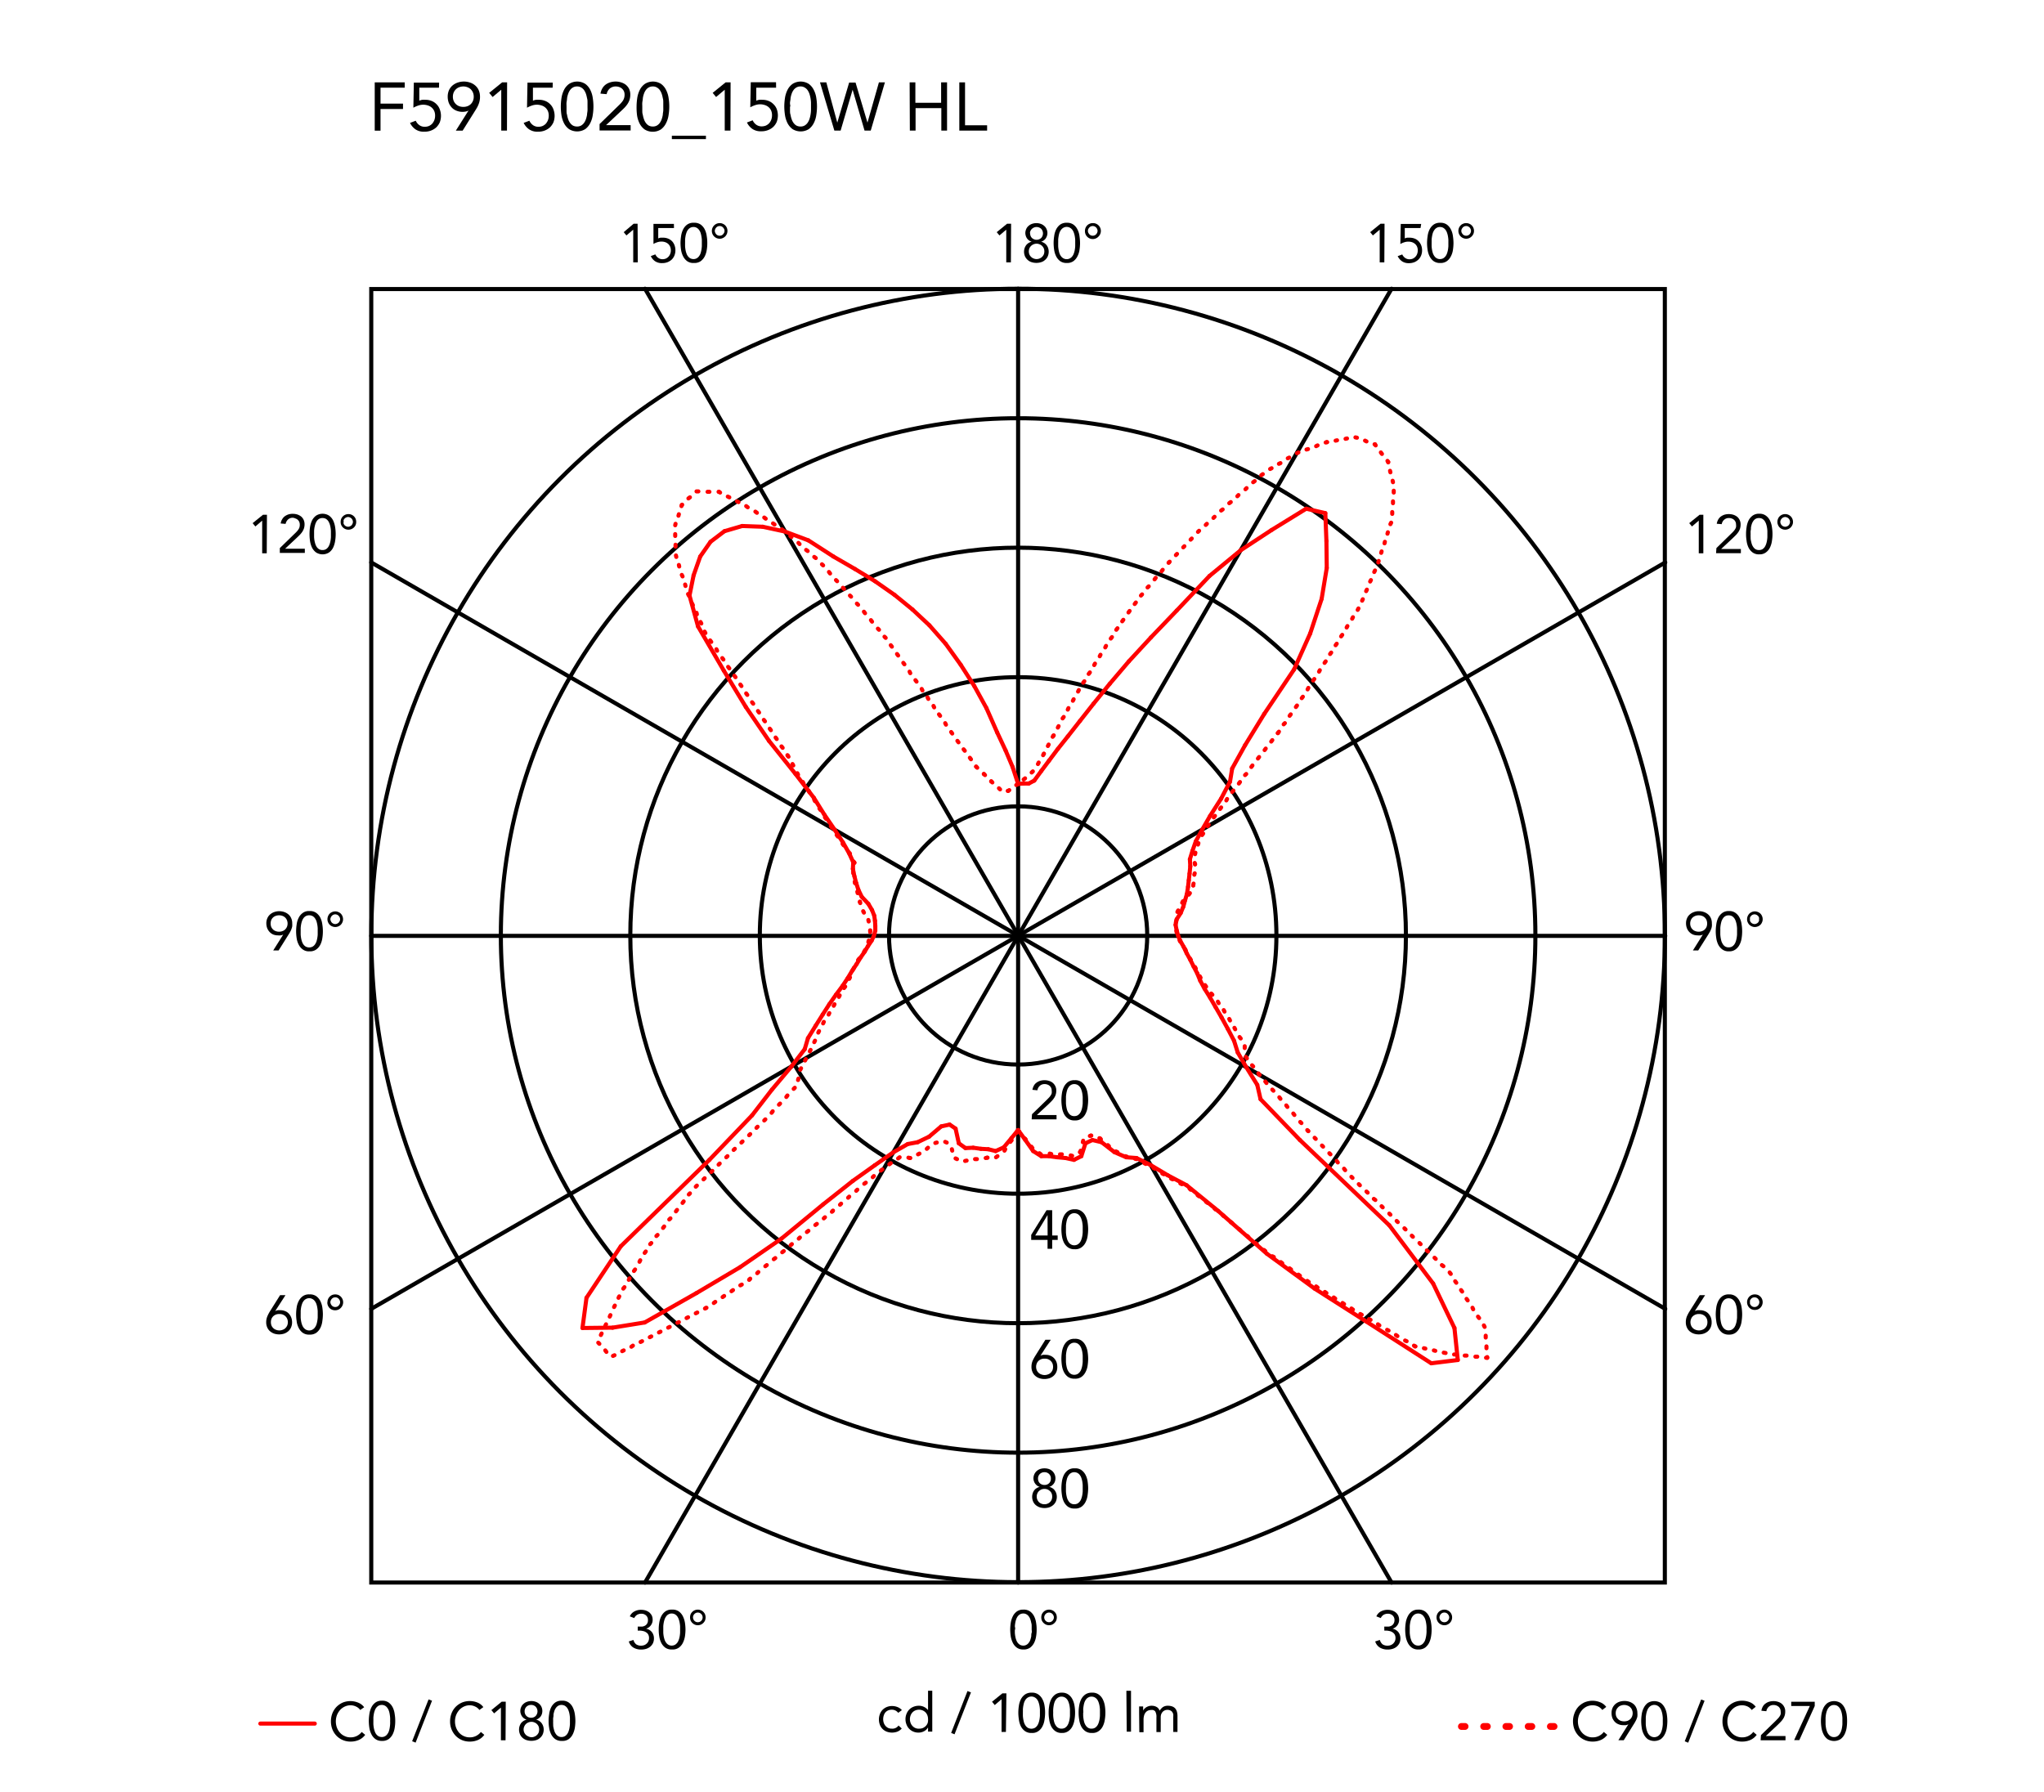 <svg xmlns="http://www.w3.org/2000/svg" viewBox="0 0 300 263"><defs><style>.cls-1,.cls-2,.cls-3,.cls-4{fill:none;stroke-linecap:round;}.cls-1,.cls-2{stroke:red;}.cls-1,.cls-2,.cls-4{stroke-linejoin:round;}.cls-1,.cls-3,.cls-4{stroke-width:0.6px;}.cls-3,.cls-4{stroke:#000;}.cls-3{stroke-miterlimit:10;}</style></defs><title>ray-floor-1-dordoni-flos-F5915020-curva-fotometrica</title><g id="numeri_esterni_diagramma" data-name="numeri esterni diagramma"><path d="M148.27,239.2a6.85,6.85,0,0,1,.08-1,3.41,3.41,0,0,1,.3-.95,1.94,1.94,0,0,1,.59-.71,1.57,1.57,0,0,1,.95-.27,1.6,1.6,0,0,1,1,.27,2,2,0,0,1,.59.71,3.1,3.1,0,0,1,.29.95,5.7,5.7,0,0,1,.08,1,5.85,5.85,0,0,1-.08,1,3.13,3.13,0,0,1-.29.94,2,2,0,0,1-.59.71,1.6,1.6,0,0,1-1,.27,1.57,1.57,0,0,1-.95-.27,1.94,1.94,0,0,1-.59-.71,3.45,3.45,0,0,1-.3-.94A7.07,7.07,0,0,1,148.27,239.2Zm.68,0c0,.13,0,.29,0,.46a4.88,4.88,0,0,0,.06.52,2.83,2.83,0,0,0,.13.5,1.65,1.65,0,0,0,.22.44,1.24,1.24,0,0,0,.34.31,1,1,0,0,0,.48.12.9.9,0,0,0,.48-.12,1,1,0,0,0,.34-.31,1.41,1.41,0,0,0,.23-.44,4.07,4.07,0,0,0,.13-.5c0-.18,0-.35.06-.52s0-.33,0-.46,0-.3,0-.47,0-.34-.06-.51a3.8,3.8,0,0,0-.13-.51,1.53,1.53,0,0,0-.23-.44,1,1,0,0,0-.34-.31.9.9,0,0,0-.48-.12,1,1,0,0,0-.48.12,1.24,1.24,0,0,0-.34.31,1.81,1.81,0,0,0-.22.44,2.72,2.72,0,0,0-.13.51,4.43,4.43,0,0,0-.06.51C149,238.9,149,239.06,149,239.2Z"/><path d="M152.83,237.41a1.33,1.33,0,0,1,.08-.45,1.11,1.11,0,0,1,.25-.36,1,1,0,0,1,.36-.24,1.17,1.17,0,0,1,.9,0,1,1,0,0,1,.36.24,1.11,1.11,0,0,1,.25.36,1.31,1.31,0,0,1,0,.9,1.23,1.23,0,0,1-.61.61,1.17,1.17,0,0,1-.9,0,1.23,1.23,0,0,1-.61-.61A1.33,1.33,0,0,1,152.83,237.41Zm.43,0a.79.79,0,0,0,.05.25.68.68,0,0,0,.14.23.66.66,0,0,0,.23.17.73.73,0,0,0,.58,0,.76.76,0,0,0,.23-.17.88.88,0,0,0,.14-.23.65.65,0,0,0,0-.5,1.09,1.09,0,0,0-.14-.23,1,1,0,0,0-.23-.17.73.73,0,0,0-.58,0,.81.81,0,0,0-.23.17.75.75,0,0,0-.19.48Z"/><path d="M203.17,238.76h.21l.43,0a1.15,1.15,0,0,0,.42-.13.77.77,0,0,0,.31-.31.94.94,0,0,0,.13-.51.87.87,0,0,0-.27-.68,1,1,0,0,0-.7-.26,1.28,1.28,0,0,0-.63.16,1.14,1.14,0,0,0-.41.48l-.65-.25a1.48,1.48,0,0,1,.65-.72,2.07,2.07,0,0,1,1-.24,2.25,2.25,0,0,1,.64.09,1.72,1.72,0,0,1,.54.28,1.37,1.37,0,0,1,.37.46,1.48,1.48,0,0,1,.14.65,1.29,1.29,0,0,1-.27.8,1.34,1.34,0,0,1-.7.49v0a1.48,1.48,0,0,1,.85.49,1.37,1.37,0,0,1,.23.43,1.69,1.69,0,0,1,.08.5,1.66,1.66,0,0,1-.15.72,1.57,1.57,0,0,1-.41.51,1.71,1.71,0,0,1-.6.31,2.34,2.34,0,0,1-.71.1,2.18,2.18,0,0,1-1.13-.28,1.61,1.61,0,0,1-.7-.91l.68-.22a1.33,1.33,0,0,0,.41.65,1.3,1.3,0,0,0,.74.19,1.33,1.33,0,0,0,.45-.08,1.11,1.11,0,0,0,.36-.23,1.24,1.24,0,0,0,.25-.35,1.13,1.13,0,0,0,.09-.45,1.07,1.07,0,0,0-.12-.53,1,1,0,0,0-.33-.33,1.23,1.23,0,0,0-.46-.18,2.31,2.31,0,0,0-.52-.06h-.21Z"/><path d="M206.24,239.2a6.85,6.85,0,0,1,.08-1,3.11,3.11,0,0,1,.3-.95,1.94,1.94,0,0,1,.59-.71,1.55,1.55,0,0,1,.95-.27,1.6,1.6,0,0,1,1,.27,2,2,0,0,1,.59.71,3.1,3.1,0,0,1,.29.95,5.7,5.7,0,0,1,.08,1,5.85,5.85,0,0,1-.08,1,3.13,3.13,0,0,1-.29.94,2,2,0,0,1-.59.71,1.6,1.6,0,0,1-1,.27,1.55,1.55,0,0,1-.95-.27,1.94,1.94,0,0,1-.59-.71,3.14,3.14,0,0,1-.3-.94A7.07,7.07,0,0,1,206.24,239.2Zm.67,0c0,.13,0,.29,0,.46a4.88,4.88,0,0,0,.06.52,2.83,2.83,0,0,0,.13.5,1.4,1.4,0,0,0,.22.44,1.24,1.24,0,0,0,.34.31,1,1,0,0,0,.48.12.9.9,0,0,0,.48-.12,1,1,0,0,0,.34-.31,1.41,1.41,0,0,0,.23-.44,4.05,4.05,0,0,0,.12-.5,4.88,4.88,0,0,0,.06-.52,3.86,3.86,0,0,0,0-.46,3.94,3.94,0,0,0,0-.47,4.43,4.43,0,0,0-.06-.51,3.81,3.81,0,0,0-.12-.51,1.53,1.53,0,0,0-.23-.44,1,1,0,0,0-.34-.31.9.9,0,0,0-.48-.12,1,1,0,0,0-.48.12,1.24,1.24,0,0,0-.34.31,1.51,1.51,0,0,0-.22.44,2.72,2.72,0,0,0-.13.51,4.43,4.43,0,0,0-.06.51C206.92,238.9,206.91,239.06,206.91,239.2Z"/><path d="M210.84,237.41a1.13,1.13,0,0,1,.09-.45,1.26,1.26,0,0,1,.24-.36,1.2,1.2,0,0,1,.82-.33,1,1,0,0,1,.44.09,1.12,1.12,0,0,1,.37.24,1.26,1.26,0,0,1,.24.36,1.16,1.16,0,0,1-.24,1.26,1.15,1.15,0,0,1-.37.25,1,1,0,0,1-.44.09,1.13,1.13,0,0,1-.45-.09,1.15,1.15,0,0,1-.37-.25,1.15,1.15,0,0,1-.33-.81Zm.43,0a.61.61,0,0,0,.06.25.68.68,0,0,0,.14.23.72.72,0,0,0,.22.17.73.73,0,0,0,.3.06.72.72,0,0,0,.29-.06.62.62,0,0,0,.22-.17.91.91,0,0,0,.15-.23.65.65,0,0,0,0-.5,1.14,1.14,0,0,0-.15-.23.76.76,0,0,0-.22-.17.72.72,0,0,0-.29-.06.73.73,0,0,0-.3.06.92.92,0,0,0-.22.17.79.79,0,0,0-.14.23A.61.61,0,0,0,211.27,237.41Z"/><path d="M93.6,238.76h.21l.44,0a1.1,1.1,0,0,0,.41-.13.86.86,0,0,0,.32-.31.94.94,0,0,0,.12-.51.87.87,0,0,0-.27-.68,1,1,0,0,0-.7-.26,1.21,1.21,0,0,0-.62.16,1.1,1.1,0,0,0-.42.48l-.65-.25a1.45,1.45,0,0,1,.66-.72,2,2,0,0,1,1-.24,2.32,2.32,0,0,1,.65.09,2,2,0,0,1,.54.28,1.67,1.67,0,0,1,.37.46,1.48,1.48,0,0,1,.13.65,1.29,1.29,0,0,1-.27.8,1.34,1.34,0,0,1-.7.49v0a1.31,1.31,0,0,1,.49.18,1.34,1.34,0,0,1,.36.31,1.37,1.37,0,0,1,.23.43,1.42,1.42,0,0,1,.08.5,1.66,1.66,0,0,1-.15.72,1.57,1.57,0,0,1-.41.51,1.75,1.75,0,0,1-.59.31,2.46,2.46,0,0,1-.72.1,2.18,2.18,0,0,1-1.13-.28,1.56,1.56,0,0,1-.69-.91l.68-.22a1.2,1.2,0,0,0,.41.65,1.27,1.27,0,0,0,.73.19,1.33,1.33,0,0,0,.45-.08,1.11,1.11,0,0,0,.36-.23,1.07,1.07,0,0,0,.25-.35,1.13,1.13,0,0,0,.09-.45,1.07,1.07,0,0,0-.12-.53.87.87,0,0,0-.33-.33,1.17,1.17,0,0,0-.46-.18,2.24,2.24,0,0,0-.52-.06H93.6Z"/><path d="M96.68,239.2a5.7,5.7,0,0,1,.08-1,3.1,3.1,0,0,1,.29-.95,2,2,0,0,1,.59-.71,1.6,1.6,0,0,1,1-.27,1.57,1.57,0,0,1,1,.27,1.94,1.94,0,0,1,.59.71,3.41,3.41,0,0,1,.3.95,6.85,6.85,0,0,1,.08,1,7.07,7.07,0,0,1-.08,1,3.45,3.45,0,0,1-.3.94,1.94,1.94,0,0,1-.59.71,1.57,1.57,0,0,1-1,.27,1.6,1.6,0,0,1-1-.27,2,2,0,0,1-.59-.71,3.13,3.13,0,0,1-.29-.94A5.85,5.85,0,0,1,96.68,239.2Zm.67,0c0,.13,0,.29,0,.46a4.88,4.88,0,0,0,.06.52,4.07,4.07,0,0,0,.13.5,1.41,1.41,0,0,0,.23.44,1,1,0,0,0,.34.31.9.9,0,0,0,.48.12,1,1,0,0,0,.48-.12,1.24,1.24,0,0,0,.34-.31,1.65,1.65,0,0,0,.22-.44,2.83,2.83,0,0,0,.13-.5,4.88,4.88,0,0,0,.06-.52c0-.17,0-.33,0-.46s0-.3,0-.47a4.43,4.43,0,0,0-.06-.51,2.72,2.72,0,0,0-.13-.51,1.81,1.81,0,0,0-.22-.44,1.24,1.24,0,0,0-.34-.31,1,1,0,0,0-.48-.12.9.9,0,0,0-.48.12,1,1,0,0,0-.34.31,1.53,1.53,0,0,0-.23.44,3.8,3.8,0,0,0-.13.51,4.43,4.43,0,0,0-.06.51C97.35,238.9,97.35,239.06,97.35,239.2Z"/><path d="M101.28,237.41a1.33,1.33,0,0,1,.08-.45,1.11,1.11,0,0,1,.25-.36,1,1,0,0,1,.36-.24,1.17,1.17,0,0,1,.9,0,1,1,0,0,1,.36.24,1.11,1.11,0,0,1,.25.36,1.31,1.31,0,0,1,0,.9,1.23,1.23,0,0,1-.61.61,1.17,1.17,0,0,1-.9,0,1.23,1.23,0,0,1-.61-.61A1.33,1.33,0,0,1,101.28,237.41Zm.43,0a.79.79,0,0,0,.05.25.68.68,0,0,0,.14.23.76.76,0,0,0,.23.17.73.73,0,0,0,.58,0,.66.66,0,0,0,.23-.17.68.68,0,0,0,.14-.23.71.71,0,0,0-.14-.73.81.81,0,0,0-.23-.17.73.73,0,0,0-.58,0,1,1,0,0,0-.23.17.75.75,0,0,0-.19.48Z"/><path d="M249.93,137.18h0a1.24,1.24,0,0,1-.37.12,1.84,1.84,0,0,1-.39,0,1.91,1.91,0,0,1-.68-.12,1.58,1.58,0,0,1-.54-.37,1.63,1.63,0,0,1-.36-.56,2.05,2.05,0,0,1-.13-.72,1.79,1.79,0,0,1,.15-.75,1.48,1.48,0,0,1,.4-.55,1.79,1.79,0,0,1,.6-.35,2,2,0,0,1,.75-.13,2.11,2.11,0,0,1,.75.13,1.79,1.79,0,0,1,.6.35,1.59,1.59,0,0,1,.4.55,1.79,1.79,0,0,1,.14.75,2.15,2.15,0,0,1,0,.45,1.68,1.68,0,0,1-.11.4,2.59,2.59,0,0,1-.17.38l-.21.36-1.51,2.39h-.78Zm-.59-.42a1.28,1.28,0,0,0,.48-.09,1,1,0,0,0,.39-.24,1.23,1.23,0,0,0,.26-.37,1.43,1.43,0,0,0,0-1,1.1,1.1,0,0,0-.65-.62,1.48,1.48,0,0,0-1,0,1.28,1.28,0,0,0-.39.24,1.12,1.12,0,0,0-.26.38,1.3,1.3,0,0,0,0,1,1.08,1.08,0,0,0,.26.37,1,1,0,0,0,.39.24A1.28,1.28,0,0,0,249.34,136.76Z"/><path d="M251.82,136.71a7.07,7.07,0,0,1,.08-1,3.19,3.19,0,0,1,.29-1,2,2,0,0,1,.59-.7,1.54,1.54,0,0,1,1-.28,1.49,1.49,0,0,1,.95.28,1.91,1.91,0,0,1,.59.7,2.94,2.94,0,0,1,.3,1,6.29,6.29,0,0,1,0,2,2.94,2.94,0,0,1-.3.95,1.91,1.91,0,0,1-.59.7,1.49,1.49,0,0,1-.95.28,1.54,1.54,0,0,1-1-.28,2,2,0,0,1-.59-.7,3.19,3.19,0,0,1-.29-.95A7.07,7.07,0,0,1,251.82,136.71Zm.67,0c0,.14,0,.29,0,.46a4.6,4.6,0,0,0,.06.52,4.7,4.7,0,0,0,.12.51,2,2,0,0,0,.23.44,1,1,0,0,0,.34.31,1,1,0,0,0,.48.11,1.06,1.06,0,0,0,.48-.11,1.24,1.24,0,0,0,.34-.31,1.65,1.65,0,0,0,.22-.44,3.18,3.18,0,0,0,.13-.51,4.6,4.6,0,0,0,.06-.52c0-.17,0-.32,0-.46s0-.29,0-.46a4.6,4.6,0,0,0-.06-.52,3.18,3.18,0,0,0-.13-.51,1.65,1.65,0,0,0-.22-.44,1.24,1.24,0,0,0-.34-.31,1.06,1.06,0,0,0-.48-.11,1,1,0,0,0-.48.11,1,1,0,0,0-.34.31,2,2,0,0,0-.23.44,4.7,4.7,0,0,0-.12.51,4.6,4.6,0,0,0-.06.52C252.5,136.42,252.49,136.57,252.49,136.71Z"/><path d="M256.42,134.93a1.13,1.13,0,0,1,.09-.45,1.31,1.31,0,0,1,.24-.37,1.18,1.18,0,0,1,.37-.24,1,1,0,0,1,.44-.09,1.13,1.13,0,0,1,.45.09,1.06,1.06,0,0,1,.61.61,1.13,1.13,0,0,1,.09.45,1,1,0,0,1-.09.44,1.06,1.06,0,0,1-.61.61,1.13,1.13,0,0,1-.45.09,1,1,0,0,1-.44-.09,1.18,1.18,0,0,1-.37-.24,1.31,1.31,0,0,1-.24-.37A1,1,0,0,1,256.42,134.93Zm.43,0a.69.69,0,0,0,0,.24,1,1,0,0,0,.15.24.73.73,0,0,0,.51.23.54.54,0,0,0,.29-.07.63.63,0,0,0,.23-.16.72.72,0,0,0,.14-.24.52.52,0,0,0,0-.24.56.56,0,0,0,0-.25.59.59,0,0,0-.14-.23.74.74,0,0,0-.52-.24.73.73,0,0,0-.29.07.62.62,0,0,0-.22.17.76.76,0,0,0-.15.23A.74.74,0,0,0,256.85,134.93Z"/><path d="M41.57,137.18h0a1.34,1.34,0,0,1-.37.12,2,2,0,0,1-.39,0,1.92,1.92,0,0,1-.69-.12,1.58,1.58,0,0,1-.54-.37,1.8,1.8,0,0,1-.36-.56,2.05,2.05,0,0,1-.13-.72,1.79,1.79,0,0,1,.15-.75,1.48,1.48,0,0,1,.4-.55,1.79,1.79,0,0,1,.6-.35,2.23,2.23,0,0,1,1.5,0,1.79,1.79,0,0,1,.6.35,1.48,1.48,0,0,1,.4.55,1.79,1.79,0,0,1,.15.75,3.14,3.14,0,0,1,0,.45,2.34,2.34,0,0,1-.12.4,1.84,1.84,0,0,1-.17.38,3.35,3.35,0,0,1-.21.36l-1.5,2.39h-.79Zm-.59-.42a1.28,1.28,0,0,0,.48-.09,1,1,0,0,0,.39-.24,1.23,1.23,0,0,0,.26-.37,1.3,1.3,0,0,0,0-1,1.1,1.1,0,0,0-.65-.62,1.48,1.48,0,0,0-1,0,1.1,1.1,0,0,0-.65.62,1.43,1.43,0,0,0,0,1,1.23,1.23,0,0,0,.26.37,1,1,0,0,0,.39.24A1.28,1.28,0,0,0,41,136.76Z"/><path d="M43.46,136.71a7.07,7.07,0,0,1,.08-1,2.94,2.94,0,0,1,.3-1,1.91,1.91,0,0,1,.59-.7,1.49,1.49,0,0,1,1-.28,1.54,1.54,0,0,1,1,.28,2,2,0,0,1,.59.7,3.19,3.19,0,0,1,.29,1,6.29,6.29,0,0,1,0,2,3.19,3.19,0,0,1-.29.95,2,2,0,0,1-.59.7,1.54,1.54,0,0,1-1,.28,1.49,1.49,0,0,1-1-.28,1.91,1.91,0,0,1-.59-.7,2.94,2.94,0,0,1-.3-.95A7.07,7.07,0,0,1,43.46,136.71Zm.67,0c0,.14,0,.29,0,.46a4.6,4.6,0,0,0,.06.52,3.18,3.18,0,0,0,.13.51,1.65,1.65,0,0,0,.22.44,1.12,1.12,0,0,0,.34.31,1.1,1.1,0,0,0,1,0,1.12,1.12,0,0,0,.34-.31,2,2,0,0,0,.23-.44,4.7,4.7,0,0,0,.12-.51,4.6,4.6,0,0,0,.06-.52c0-.17,0-.32,0-.46s0-.29,0-.46a4.6,4.6,0,0,0-.06-.52,4.7,4.7,0,0,0-.12-.51,2,2,0,0,0-.23-.44,1.12,1.12,0,0,0-.34-.31,1.1,1.1,0,0,0-1,0,1.12,1.12,0,0,0-.34.31,1.65,1.65,0,0,0-.22.44,3.18,3.18,0,0,0-.13.51,4.6,4.6,0,0,0-.06.52C44.14,136.42,44.13,136.57,44.13,136.71Z"/><path d="M48.06,134.93a1.13,1.13,0,0,1,.09-.45,1.06,1.06,0,0,1,.61-.61,1.13,1.13,0,0,1,.45-.09,1.08,1.08,0,0,1,.44.09,1.06,1.06,0,0,1,.61.61,1.13,1.13,0,0,1,.09.45,1,1,0,0,1-.09.44,1.06,1.06,0,0,1-.61.61,1.08,1.08,0,0,1-.44.09,1.13,1.13,0,0,1-.45-.09,1.06,1.06,0,0,1-.61-.61A1,1,0,0,1,48.06,134.93Zm.43,0a.53.53,0,0,0,.06.24.72.72,0,0,0,.14.24.69.69,0,0,0,.22.16.6.6,0,0,0,.3.07.73.73,0,0,0,.51-.23,1,1,0,0,0,.15-.24.69.69,0,0,0,.05-.24.74.74,0,0,0-.05-.25.76.76,0,0,0-.15-.23.62.62,0,0,0-.22-.17.73.73,0,0,0-.29-.07.73.73,0,0,0-.3.07.72.72,0,0,0-.22.17.59.59,0,0,0-.14.23A.57.57,0,0,0,48.49,134.93Z"/><path d="M148.37,38.51h-.68v-4.8h0l-1,.85-.4-.48,1.52-1.24h.59Z"/><path d="M150.49,34.23a1.48,1.48,0,0,1,.13-.61,1.2,1.2,0,0,1,.34-.46,1.44,1.44,0,0,1,.51-.3,1.92,1.92,0,0,1,1.28,0,1.44,1.44,0,0,1,.51.3,1.2,1.2,0,0,1,.34.46,1.33,1.33,0,0,1,.13.61,1.16,1.16,0,0,1-.07.4,1.41,1.41,0,0,1-.18.37,1.33,1.33,0,0,1-.29.29,1.18,1.18,0,0,1-.39.19h0a1.44,1.44,0,0,1,.46.19,1.35,1.35,0,0,1,.35.32,1.42,1.42,0,0,1,.23.44,1.7,1.7,0,0,1,.08.51,1.74,1.74,0,0,1-.14.69,1.43,1.43,0,0,1-.39.52,1.47,1.47,0,0,1-.57.33,2.35,2.35,0,0,1-1.42,0,1.47,1.47,0,0,1-.57-.33,1.55,1.55,0,0,1-.39-.52,1.74,1.74,0,0,1-.14-.69,1.7,1.7,0,0,1,.08-.51,1.67,1.67,0,0,1,.23-.44,1.35,1.35,0,0,1,.35-.32,1.44,1.44,0,0,1,.46-.19h0a1.18,1.18,0,0,1-.39-.19,1.33,1.33,0,0,1-.29-.29,1.41,1.41,0,0,1-.18-.37A1.46,1.46,0,0,1,150.49,34.23ZM151,36.9a1.18,1.18,0,0,0,.09.46,1.07,1.07,0,0,0,.25.35,1,1,0,0,0,.36.23,1.12,1.12,0,0,0,.88,0,1,1,0,0,0,.36-.23,1.07,1.07,0,0,0,.25-.35,1.18,1.18,0,0,0,.09-.46,1.14,1.14,0,0,0-.09-.46,1.13,1.13,0,0,0-.61-.58,1.12,1.12,0,0,0-.88,0,1.13,1.13,0,0,0-.61.58A1.14,1.14,0,0,0,151,36.9Zm.2-2.64a.88.88,0,0,0,.26.67,1,1,0,0,0,1.36,0,1,1,0,0,0,0-1.34,1,1,0,0,0-1.36,0A.88.88,0,0,0,151.17,34.26Z"/><path d="M154.64,35.68a7,7,0,0,1,.08-1,3.1,3.1,0,0,1,.29-1,2,2,0,0,1,.59-.71,1.6,1.6,0,0,1,1-.27,1.55,1.55,0,0,1,.95.27,1.94,1.94,0,0,1,.59.71,2.86,2.86,0,0,1,.3,1,7,7,0,0,1,.08,1,7.07,7.07,0,0,1-.08,1,2.88,2.88,0,0,1-.3.94,1.94,1.94,0,0,1-.59.71,1.55,1.55,0,0,1-.95.27,1.6,1.6,0,0,1-1-.27,2,2,0,0,1-.59-.71,3.13,3.13,0,0,1-.29-.94A7.07,7.07,0,0,1,154.64,35.68Zm.67,0c0,.13,0,.29,0,.46a4.88,4.88,0,0,0,.06.52,4.05,4.05,0,0,0,.12.5,1.66,1.66,0,0,0,.23.44,1.12,1.12,0,0,0,.34.31,1,1,0,0,0,1,0,1.12,1.12,0,0,0,.34-.31,1.4,1.4,0,0,0,.22-.44,2.83,2.83,0,0,0,.13-.5,4.88,4.88,0,0,0,.06-.52c0-.17,0-.33,0-.46s0-.3,0-.47a4.43,4.43,0,0,0-.06-.51,2.72,2.72,0,0,0-.13-.51,1.51,1.51,0,0,0-.22-.44,1.12,1.12,0,0,0-.34-.31,1,1,0,0,0-1,0,1.12,1.12,0,0,0-.34.31,1.83,1.83,0,0,0-.23.44,3.81,3.81,0,0,0-.12.51,4.43,4.43,0,0,0-.06.51C155.32,35.38,155.31,35.54,155.31,35.68Z"/><path d="M159.24,33.89a1.15,1.15,0,0,1,.33-.81,1,1,0,0,1,.37-.24,1,1,0,0,1,.44-.09,1.15,1.15,0,0,1,.82,2,1.15,1.15,0,0,1-.37.25,1.13,1.13,0,0,1-.45.09,1.15,1.15,0,0,1-.81-.34,1.15,1.15,0,0,1-.33-.81Zm.43,0a.79.79,0,0,0,.05.25,1.14,1.14,0,0,0,.15.23.62.62,0,0,0,.22.17.72.72,0,0,0,.29.06.68.68,0,0,0,.52-.23.79.79,0,0,0,.14-.23.65.65,0,0,0,0-.5.79.79,0,0,0-.14-.23.81.81,0,0,0-.23-.17.65.65,0,0,0-.29-.06.72.72,0,0,0-.29.06.76.76,0,0,0-.22.17,1.14,1.14,0,0,0-.15.23A.79.79,0,0,0,159.67,33.89Z"/><path d="M203.18,38.51h-.68v-4.8h0l-1,.85-.4-.48,1.52-1.24h.59Z"/><path d="M208.49,33.47h-2.31l0,1.53a1.08,1.08,0,0,1,.36-.11l.37,0a2,2,0,0,1,.74.14,1.61,1.61,0,0,1,.57.39,1.9,1.9,0,0,1,.37.59,2,2,0,0,1,.13.74,2,2,0,0,1-.15.78,1.74,1.74,0,0,1-.41.59,1.91,1.91,0,0,1-.61.38,2.2,2.2,0,0,1-.78.13,1.73,1.73,0,0,1-1-.28,2,2,0,0,1-.63-.75l.67-.25a1.31,1.31,0,0,0,.42.51,1.1,1.1,0,0,0,.64.2,1.28,1.28,0,0,0,.48-.09,1.26,1.26,0,0,0,.38-.27,1.15,1.15,0,0,0,.26-.41,1.53,1.53,0,0,0,.1-.54,1.38,1.38,0,0,0-.11-.55,1.08,1.08,0,0,0-.3-.4,1.26,1.26,0,0,0-.44-.25,1.67,1.67,0,0,0-.55-.08,1.84,1.84,0,0,0-.6.1,2.58,2.58,0,0,0-.56.25l.06-2.95h3Z"/><path d="M209.45,35.68a7,7,0,0,1,.08-1,3.1,3.1,0,0,1,.29-1,2,2,0,0,1,.59-.71,1.6,1.6,0,0,1,1-.27,1.55,1.55,0,0,1,.95.27,1.94,1.94,0,0,1,.59.71,2.86,2.86,0,0,1,.3,1,7,7,0,0,1,.08,1,7.07,7.07,0,0,1-.08,1,2.88,2.88,0,0,1-.3.94,1.94,1.94,0,0,1-.59.71,1.55,1.55,0,0,1-.95.27,1.6,1.6,0,0,1-1-.27,2,2,0,0,1-.59-.71,3.13,3.13,0,0,1-.29-.94A7.07,7.07,0,0,1,209.45,35.68Zm.67,0c0,.13,0,.29,0,.46a4.88,4.88,0,0,0,.06.52,4.05,4.05,0,0,0,.12.5,1.66,1.66,0,0,0,.23.44,1,1,0,0,0,.34.31.9.9,0,0,0,.48.12,1,1,0,0,0,.48-.12,1.24,1.24,0,0,0,.34-.31,1.4,1.4,0,0,0,.22-.44,2.83,2.83,0,0,0,.13-.5,4.88,4.88,0,0,0,.06-.52c0-.17,0-.33,0-.46s0-.3,0-.47a4.43,4.43,0,0,0-.06-.51,2.72,2.72,0,0,0-.13-.51,1.51,1.51,0,0,0-.22-.44,1.24,1.24,0,0,0-.34-.31,1,1,0,0,0-.48-.12.9.9,0,0,0-.48.12,1,1,0,0,0-.34.31,1.83,1.83,0,0,0-.23.44,3.81,3.81,0,0,0-.12.51,4.43,4.43,0,0,0-.06.51C210.13,35.38,210.12,35.54,210.12,35.68Z"/><path d="M214.05,33.89a1.15,1.15,0,0,1,.33-.81,1,1,0,0,1,.37-.24,1,1,0,0,1,.44-.09,1.13,1.13,0,0,1,.45.09,1,1,0,0,1,.36.24,1,1,0,0,1,.25.36,1.17,1.17,0,0,1,0,.9,1.23,1.23,0,0,1-.61.61,1.13,1.13,0,0,1-.45.09,1.15,1.15,0,0,1-.81-.34,1.15,1.15,0,0,1-.33-.81Zm.43,0a.79.79,0,0,0,.05.25,1.14,1.14,0,0,0,.15.23.62.62,0,0,0,.22.17.72.72,0,0,0,.29.06.68.68,0,0,0,.52-.23.79.79,0,0,0,.14-.23.65.65,0,0,0,0-.5.79.79,0,0,0-.14-.23.81.81,0,0,0-.23-.17.65.65,0,0,0-.29-.06.72.72,0,0,0-.29.06.76.76,0,0,0-.22.17,1.14,1.14,0,0,0-.15.23A.79.79,0,0,0,214.48,33.89Z"/><path d="M93.61,38.51h-.67v-4.8h0l-1,.85-.4-.48L93,32.84h.58Z"/><path d="M98.92,33.47H96.61l0,1.53a1,1,0,0,1,.35-.11l.37,0a1.91,1.91,0,0,1,.74.14,1.65,1.65,0,0,1,.58.39A1.71,1.71,0,0,1,99,36a2,2,0,0,1,.13.74,2,2,0,0,1-.15.78,1.71,1.71,0,0,1-.4.59,2,2,0,0,1-.62.38,2.15,2.15,0,0,1-.77.13,1.78,1.78,0,0,1-1.05-.28,1.85,1.85,0,0,1-.62-.75l.67-.25a1.16,1.16,0,0,0,.42.51,1.05,1.05,0,0,0,.63.2,1.28,1.28,0,0,0,.48-.09,1.23,1.23,0,0,0,.64-.68,1.33,1.33,0,0,0,.1-.54,1.38,1.38,0,0,0-.11-.55,1.18,1.18,0,0,0-.29-.4,1.41,1.41,0,0,0-.45-.25,1.63,1.63,0,0,0-.55-.08,1.78,1.78,0,0,0-.59.1,2.58,2.58,0,0,0-.56.25l0-2.95h3Z"/><path d="M99.88,35.68a7,7,0,0,1,.08-1,3.11,3.11,0,0,1,.3-1,1.94,1.94,0,0,1,.59-.71,1.55,1.55,0,0,1,1-.27,1.6,1.6,0,0,1,1,.27,2,2,0,0,1,.59.71,3.1,3.1,0,0,1,.29,1,5.77,5.77,0,0,1,.08,1,5.85,5.85,0,0,1-.08,1,3.13,3.13,0,0,1-.29.94,2,2,0,0,1-.59.71,1.6,1.6,0,0,1-1,.27,1.55,1.55,0,0,1-1-.27,1.94,1.94,0,0,1-.59-.71,3.14,3.14,0,0,1-.3-.94A7.07,7.07,0,0,1,99.88,35.68Zm.67,0c0,.13,0,.29,0,.46a4.88,4.88,0,0,0,.06.52,2.83,2.83,0,0,0,.13.5,1.4,1.4,0,0,0,.22.44,1.24,1.24,0,0,0,.34.31,1,1,0,0,0,.48.12.9.9,0,0,0,.48-.12,1,1,0,0,0,.34-.31,1.41,1.41,0,0,0,.23-.44,4.05,4.05,0,0,0,.12-.5,4.88,4.88,0,0,0,.06-.52c0-.17,0-.33,0-.46s0-.3,0-.47a4.43,4.43,0,0,0-.06-.51,3.81,3.81,0,0,0-.12-.51,1.53,1.53,0,0,0-.23-.44,1,1,0,0,0-.34-.31.9.9,0,0,0-.48-.12,1,1,0,0,0-.48.12,1.24,1.24,0,0,0-.34.31,1.51,1.51,0,0,0-.22.44,2.72,2.72,0,0,0-.13.51,4.43,4.43,0,0,0-.06.51C100.56,35.38,100.55,35.54,100.55,35.68Z"/><path d="M104.48,33.89a1.15,1.15,0,0,1,1.15-1.14,1,1,0,0,1,.44.09,1.12,1.12,0,0,1,.37.24,1.16,1.16,0,0,1,0,1.62,1.15,1.15,0,0,1-.37.25,1,1,0,0,1-.44.09,1.13,1.13,0,0,1-.45-.09,1.15,1.15,0,0,1-.37-.25,1.15,1.15,0,0,1-.33-.81Zm.43,0a.61.61,0,0,0,.06.25.79.79,0,0,0,.14.23.72.72,0,0,0,.22.17.73.73,0,0,0,.3.06.72.72,0,0,0,.29-.06.62.62,0,0,0,.22-.17,1.14,1.14,0,0,0,.15-.23.65.65,0,0,0,0-.5,1.14,1.14,0,0,0-.15-.23.76.76,0,0,0-.22-.17.72.72,0,0,0-.29-.06.73.73,0,0,0-.3.06.92.92,0,0,0-.22.17.79.79,0,0,0-.14.23A.61.61,0,0,0,104.91,33.89Z"/><path d="M248.75,192.45v0a1.35,1.35,0,0,1,.37-.13,2,2,0,0,1,.39,0,1.73,1.73,0,0,1,.69.13,1.42,1.42,0,0,1,.54.36,1.85,1.85,0,0,1,.36.57,2,2,0,0,1,.12.72,1.78,1.78,0,0,1-.14.74,1.74,1.74,0,0,1-.4.56,2,2,0,0,1-.6.35,2.36,2.36,0,0,1-.75.12,2.27,2.27,0,0,1-.75-.12,2,2,0,0,1-.6-.35,1.6,1.6,0,0,1-.4-.56,1.78,1.78,0,0,1-.15-.74,2.24,2.24,0,0,1,.15-.86,5.28,5.28,0,0,1,.39-.74l1.5-2.39h.79Zm.59.43a1.23,1.23,0,0,0-.87.32,1,1,0,0,0-.26.38,1.31,1.31,0,0,0-.1.5,1.35,1.35,0,0,0,.1.5,1.08,1.08,0,0,0,.26.37,1,1,0,0,0,.39.24,1.32,1.32,0,0,0,1,0,1,1,0,0,0,.39-.24,1.23,1.23,0,0,0,.26-.37,1.35,1.35,0,0,0,.09-.5,1.31,1.31,0,0,0-.09-.5,1.16,1.16,0,0,0-.26-.38,1.23,1.23,0,0,0-.87-.32Z"/><path d="M251.82,192.92a7.07,7.07,0,0,1,.08-1,3.13,3.13,0,0,1,.29-.94,2,2,0,0,1,.59-.71,1.6,1.6,0,0,1,1-.27,1.55,1.55,0,0,1,.95.27,1.94,1.94,0,0,1,.59.71,2.88,2.88,0,0,1,.3.94,7.07,7.07,0,0,1,.08,1,7,7,0,0,1-.08,1,2.86,2.86,0,0,1-.3,1,1.94,1.94,0,0,1-.59.71,1.55,1.55,0,0,1-.95.27,1.6,1.6,0,0,1-1-.27,2,2,0,0,1-.59-.71,3.1,3.1,0,0,1-.29-1A7,7,0,0,1,251.82,192.92Zm.67,0c0,.14,0,.3,0,.47a4.43,4.43,0,0,0,.06.51,3.81,3.81,0,0,0,.12.51,1.83,1.83,0,0,0,.23.44,1,1,0,0,0,.34.31.9.9,0,0,0,.48.12,1,1,0,0,0,.48-.12,1.24,1.24,0,0,0,.34-.31,1.51,1.51,0,0,0,.22-.44,2.72,2.72,0,0,0,.13-.51,4.43,4.43,0,0,0,.06-.51c0-.17,0-.33,0-.47s0-.29,0-.46a4.88,4.88,0,0,0-.06-.52,2.83,2.83,0,0,0-.13-.5,1.4,1.4,0,0,0-.22-.44,1.1,1.1,0,0,0-.34-.31,1,1,0,0,0-.48-.12.9.9,0,0,0-.48.12.92.92,0,0,0-.34.31,1.66,1.66,0,0,0-.23.44,4.05,4.05,0,0,0-.12.5,4.88,4.88,0,0,0-.06.52C252.5,192.63,252.49,192.79,252.49,192.92Z"/><path d="M256.42,191.14a1.15,1.15,0,0,1,.33-.81,1.05,1.05,0,0,1,.37-.25,1.23,1.23,0,0,1,.44-.08,1.33,1.33,0,0,1,.45.08,1.15,1.15,0,0,1,.37.25,1.16,1.16,0,0,1,0,1.62,1.15,1.15,0,0,1-.37.25,1.33,1.33,0,0,1-.45.08,1.23,1.23,0,0,1-.44-.08,1.05,1.05,0,0,1-.37-.25,1.15,1.15,0,0,1-.33-.81Zm.43,0a.79.79,0,0,0,0,.25,1.14,1.14,0,0,0,.15.23.62.62,0,0,0,.22.17.72.72,0,0,0,.29.06.68.68,0,0,0,.52-.23.79.79,0,0,0,.14-.23.65.65,0,0,0,0-.5.79.79,0,0,0-.14-.23.68.68,0,0,0-.52-.23.72.72,0,0,0-.29.06.62.62,0,0,0-.22.17,1.14,1.14,0,0,0-.15.23A.79.79,0,0,0,256.85,191.14Z"/><path d="M250,81.22h-.67v-4.8h0l-1,.86-.4-.49,1.52-1.23H250Z"/><path d="M251.92,80.45l2.13-2.08c.13-.12.25-.24.35-.35a2.16,2.16,0,0,0,.25-.32,1.09,1.09,0,0,0,.15-.33,1.38,1.38,0,0,0,0-.37,1,1,0,0,0-.08-.4.84.84,0,0,0-.22-.3.78.78,0,0,0-.33-.19,1.05,1.05,0,0,0-.4-.07,1,1,0,0,0-.71.25,1.08,1.08,0,0,0-.36.65l-.73-.06a1.83,1.83,0,0,1,.21-.61,1.41,1.41,0,0,1,.39-.45,2,2,0,0,1,.53-.27,2.25,2.25,0,0,1,.64-.09,2.41,2.41,0,0,1,.67.1,1.92,1.92,0,0,1,.55.29,1.44,1.44,0,0,1,.51,1.15,2,2,0,0,1-.09.61,2,2,0,0,1-.25.5,3.47,3.47,0,0,1-.35.43l-.41.4-1.75,1.64v0h2.89v.62h-3.64Z"/><path d="M256.27,78.39a5.85,5.85,0,0,1,.08-1,3.19,3.19,0,0,1,.29-1,2,2,0,0,1,.59-.7,1.54,1.54,0,0,1,1-.28,1.51,1.51,0,0,1,.95.28,1.91,1.91,0,0,1,.59.7,3.2,3.2,0,0,1,.3,1,6.29,6.29,0,0,1,0,2,3.2,3.2,0,0,1-.3,1,1.91,1.91,0,0,1-.59.7,1.51,1.51,0,0,1-.95.28,1.54,1.54,0,0,1-1-.28,2,2,0,0,1-.59-.7,3.19,3.19,0,0,1-.29-1A5.85,5.85,0,0,1,256.27,78.39Zm.67,0a3.78,3.78,0,0,0,0,.46c0,.17,0,.35.05.52a4.77,4.77,0,0,0,.13.51,1.67,1.67,0,0,0,.23.44,1,1,0,0,0,.34.31,1,1,0,0,0,.48.11,1.06,1.06,0,0,0,.48-.11,1.24,1.24,0,0,0,.34-.31,2,2,0,0,0,.22-.44,3.18,3.18,0,0,0,.13-.51,4.6,4.6,0,0,0,.06-.52c0-.17,0-.32,0-.46s0-.29,0-.46a4.35,4.35,0,0,0-.06-.52,3.18,3.18,0,0,0-.13-.51,2,2,0,0,0-.22-.44,1.24,1.24,0,0,0-.34-.31,1.06,1.06,0,0,0-.48-.11,1,1,0,0,0-.48.11,1,1,0,0,0-.34.31,1.67,1.67,0,0,0-.23.44,4.77,4.77,0,0,0-.13.51c0,.17,0,.34-.05.52A3.78,3.78,0,0,0,256.94,78.39Z"/><path d="M260.87,76.61a1.13,1.13,0,0,1,.09-.45,1,1,0,0,1,.24-.37,1.16,1.16,0,0,1,1.62,0,1.15,1.15,0,0,1,.25.37,1.13,1.13,0,0,1,.09.45,1,1,0,0,1-.09.44,1.15,1.15,0,0,1-.25.37,1.16,1.16,0,0,1-1.62,0,1,1,0,0,1-.24-.37A1,1,0,0,1,260.87,76.61Zm.43,0a.69.69,0,0,0,.05.24.75.75,0,0,0,.15.24.6.6,0,0,0,.22.16.64.64,0,0,0,.58,0,.63.63,0,0,0,.23-.16.72.72,0,0,0,.14-.24.52.52,0,0,0,.05-.24.56.56,0,0,0-.05-.25.59.59,0,0,0-.14-.23.66.66,0,0,0-.23-.17.64.64,0,0,0-.58,0,.62.62,0,0,0-.22.17.61.61,0,0,0-.15.23A.74.74,0,0,0,261.3,76.61Z"/><path d="M40.39,192.45v0a1.42,1.42,0,0,1,.38-.13,1.84,1.84,0,0,1,.39,0,1.72,1.72,0,0,1,.68.13,1.42,1.42,0,0,1,.54.36,1.85,1.85,0,0,1,.36.57,2,2,0,0,1,.13.72,1.78,1.78,0,0,1-.15.74,1.6,1.6,0,0,1-.4.56,2,2,0,0,1-.6.35,2.4,2.4,0,0,1-1.5,0,2,2,0,0,1-.6-.35,1.6,1.6,0,0,1-.4-.56,1.78,1.78,0,0,1-.15-.74,2.24,2.24,0,0,1,.16-.86,5.19,5.19,0,0,1,.38-.74l1.5-2.39h.79Zm.59.43a1.23,1.23,0,0,0-.87.32,1.16,1.16,0,0,0-.26.38,1.31,1.31,0,0,0-.09.5,1.35,1.35,0,0,0,.09.5,1.23,1.23,0,0,0,.26.37,1,1,0,0,0,.39.24,1.32,1.32,0,0,0,1,0,1,1,0,0,0,.39-.24,1.23,1.23,0,0,0,.26-.37,1.35,1.35,0,0,0,.1-.5,1.31,1.31,0,0,0-.1-.5,1.16,1.16,0,0,0-.26-.38,1.23,1.23,0,0,0-.87-.32Z"/><path d="M43.46,192.92a7.07,7.07,0,0,1,.08-1,2.88,2.88,0,0,1,.3-.94,1.94,1.94,0,0,1,.59-.71,1.55,1.55,0,0,1,1-.27,1.6,1.6,0,0,1,1,.27,2,2,0,0,1,.59.71,3.13,3.13,0,0,1,.29.94,7.07,7.07,0,0,1,.08,1,7,7,0,0,1-.08,1,3.1,3.1,0,0,1-.29,1,2,2,0,0,1-.59.71,1.6,1.6,0,0,1-1,.27,1.55,1.55,0,0,1-1-.27,1.94,1.94,0,0,1-.59-.71,2.86,2.86,0,0,1-.3-1A7,7,0,0,1,43.46,192.92Zm.67,0c0,.14,0,.3,0,.47a4.43,4.43,0,0,0,.06.51,2.72,2.72,0,0,0,.13.51,1.51,1.51,0,0,0,.22.44,1.12,1.12,0,0,0,.34.31,1,1,0,0,0,1,0,1.12,1.12,0,0,0,.34-.31,1.83,1.83,0,0,0,.23-.44,3.81,3.81,0,0,0,.12-.51,4.43,4.43,0,0,0,.06-.51c0-.17,0-.33,0-.47s0-.29,0-.46a4.88,4.88,0,0,0-.06-.52,4.05,4.05,0,0,0-.12-.5,1.66,1.66,0,0,0-.23-.44,1,1,0,0,0-.34-.31,1,1,0,0,0-1,0,1,1,0,0,0-.34.31,1.4,1.4,0,0,0-.22.44,2.83,2.83,0,0,0-.13.5,4.88,4.88,0,0,0-.06.52C44.14,192.63,44.13,192.79,44.13,192.92Z"/><path d="M48.06,191.14a1.15,1.15,0,0,1,.33-.81,1.15,1.15,0,0,1,.37-.25,1.33,1.33,0,0,1,.45-.08,1.27,1.27,0,0,1,.44.08,1.15,1.15,0,0,1,.37.25A1.16,1.16,0,0,1,50,192a1.15,1.15,0,0,1-.37.25,1.27,1.27,0,0,1-.44.08,1.33,1.33,0,0,1-.45-.08,1.15,1.15,0,0,1-.37-.25,1.15,1.15,0,0,1-.33-.81Zm.43,0a.61.61,0,0,0,.06.25.79.79,0,0,0,.14.23.72.72,0,0,0,.22.17.73.73,0,0,0,.3.06.72.72,0,0,0,.29-.06.62.62,0,0,0,.22-.17,1.14,1.14,0,0,0,.15-.23.65.65,0,0,0,0-.5,1.14,1.14,0,0,0-.15-.23.62.62,0,0,0-.22-.17.72.72,0,0,0-.29-.06.73.73,0,0,0-.3.06.72.72,0,0,0-.22.17.79.79,0,0,0-.14.23A.61.61,0,0,0,48.49,191.14Z"/><path d="M39.15,81.22h-.67v-4.8h0l-1,.86-.4-.49,1.52-1.23h.58Z"/><path d="M41.07,80.45l2.14-2.08c.13-.12.25-.24.35-.35a2.16,2.16,0,0,0,.25-.32,1.09,1.09,0,0,0,.15-.33A1.38,1.38,0,0,0,44,77a1,1,0,0,0-.08-.4.84.84,0,0,0-.22-.3.78.78,0,0,0-.33-.19A1.05,1.05,0,0,0,43,76a1,1,0,0,0-.72.25,1.19,1.19,0,0,0-.36.65l-.72-.06a1.47,1.47,0,0,1,.21-.61,1.41,1.41,0,0,1,.39-.45,2,2,0,0,1,.53-.27,2.2,2.2,0,0,1,.64-.09,2.41,2.41,0,0,1,.67.1,2.06,2.06,0,0,1,.55.29,1.47,1.47,0,0,1,.37.48,1.6,1.6,0,0,1,.14.67,2,2,0,0,1-.09.61,2.34,2.34,0,0,1-.25.5,3.47,3.47,0,0,1-.35.43l-.41.4-1.75,1.64v0h2.89v.62H41.07Z"/><path d="M45.43,78.39a7,7,0,0,1,.07-1,3.52,3.52,0,0,1,.3-1,2,2,0,0,1,.59-.7,1.77,1.77,0,0,1,1.91,0,1.91,1.91,0,0,1,.59.7,3.52,3.52,0,0,1,.3,1,6.29,6.29,0,0,1,0,2,3.52,3.52,0,0,1-.3,1,1.91,1.91,0,0,1-.59.7,1.77,1.77,0,0,1-1.91,0,2,2,0,0,1-.59-.7,3.52,3.52,0,0,1-.3-1A7,7,0,0,1,45.43,78.39Zm.67,0c0,.14,0,.29,0,.46a4.6,4.6,0,0,0,.06.52,4.77,4.77,0,0,0,.13.51,2,2,0,0,0,.22.44,1.15,1.15,0,0,0,.35.31,1,1,0,0,0,.48.11,1.06,1.06,0,0,0,.48-.11,1.24,1.24,0,0,0,.34-.31,2,2,0,0,0,.22-.44,3.18,3.18,0,0,0,.13-.51,4.6,4.6,0,0,0,.06-.52c0-.17,0-.32,0-.46s0-.29,0-.46a4.35,4.35,0,0,0-.06-.52,3.18,3.18,0,0,0-.13-.51,2,2,0,0,0-.22-.44,1.24,1.24,0,0,0-.34-.31,1.06,1.06,0,0,0-.48-.11,1,1,0,0,0-.48.11,1.15,1.15,0,0,0-.35.31,2,2,0,0,0-.22.44,4.77,4.77,0,0,0-.13.51,4.35,4.35,0,0,0-.06.52C46.1,78.1,46.1,78.25,46.1,78.39Z"/><path d="M50,76.61a1.12,1.12,0,0,1,.08-.45,1.15,1.15,0,0,1,.25-.37,1.16,1.16,0,0,1,1.62,0,1.15,1.15,0,0,1,.25.37,1.33,1.33,0,0,1,.08.45,1.23,1.23,0,0,1-.08.44,1.15,1.15,0,0,1-.25.37,1.16,1.16,0,0,1-1.62,0,1.15,1.15,0,0,1-.25-.37A1,1,0,0,1,50,76.61Zm.43,0a.52.52,0,0,0,0,.24.72.72,0,0,0,.14.24.63.63,0,0,0,.23.16.64.64,0,0,0,.58,0,.73.73,0,0,0,.23-.16,1,1,0,0,0,.14-.24.69.69,0,0,0,.05-.24.75.75,0,0,0-.19-.48.76.76,0,0,0-.23-.17.64.64,0,0,0-.58,0,.66.66,0,0,0-.23.17.59.59,0,0,0-.14.23A.56.56,0,0,0,50.46,76.61Z"/></g><g id="numeri_fondo_tabella" data-name="numeri fondo tabella"><path d="M131.83,251.42a1.17,1.17,0,0,0-.43-.35,1.19,1.19,0,0,0-.51-.11,1.35,1.35,0,0,0-.55.11,1.08,1.08,0,0,0-.4.3,1.32,1.32,0,0,0-.23.44,1.76,1.76,0,0,0,0,1.08,1.43,1.43,0,0,0,.26.45,1.31,1.31,0,0,0,.39.3,1.27,1.27,0,0,0,.52.1,1.09,1.09,0,0,0,1-.46l.47.44a1.69,1.69,0,0,1-.64.46,2.29,2.29,0,0,1-.78.14,2.22,2.22,0,0,1-.79-.14,1.75,1.75,0,0,1-1-1,2.27,2.27,0,0,1,0-1.57,1.86,1.86,0,0,1,.39-.63,2,2,0,0,1,.61-.41,2,2,0,0,1,.79-.15,2.09,2.09,0,0,1,.79.15,1.59,1.59,0,0,1,.65.45Z"/><path d="M136.21,253.56h0a1.43,1.43,0,0,1-.55.54,1.7,1.7,0,0,1-.89.22,1.8,1.8,0,0,1-.73-.15,1.78,1.78,0,0,1-.6-.41,1.81,1.81,0,0,1-.39-.62,2.06,2.06,0,0,1-.15-.79,2,2,0,0,1,.15-.78,1.88,1.88,0,0,1,.4-.63,1.81,1.81,0,0,1,.62-.41,2.07,2.07,0,0,1,.8-.15,1.72,1.72,0,0,1,.75.17,1.78,1.78,0,0,1,.59.47h0v-2.84h.62v6h-.62Zm0-1.21a1.63,1.63,0,0,0-.09-.55,1.34,1.34,0,0,0-.27-.44,1.37,1.37,0,0,0-.42-.29,1.35,1.35,0,0,0-.55-.11,1.42,1.42,0,0,0-.55.11,1.22,1.22,0,0,0-.41.29,1.34,1.34,0,0,0-.27.44,1.56,1.56,0,0,0,0,1.1,1.25,1.25,0,0,0,.27.44,1.19,1.19,0,0,0,1,.4,1.35,1.35,0,0,0,.55-.1,1.6,1.6,0,0,0,.42-.3,1.25,1.25,0,0,0,.27-.44A1.63,1.63,0,0,0,136.21,252.35Z"/><path d="M140.1,254.57l-.5-.2,2.4-6.15.51.2Z"/><path d="M147.64,254.22H147v-4.8h0l-1,.86-.4-.49,1.52-1.23h.59Z"/><path d="M149.46,251.39a7.07,7.07,0,0,1,.08-1,3.19,3.19,0,0,1,.29-.95,2,2,0,0,1,.59-.7,1.61,1.61,0,0,1,1-.28,1.55,1.55,0,0,1,1,.28,1.91,1.91,0,0,1,.59.7,2.94,2.94,0,0,1,.3.95,6.29,6.29,0,0,1,0,2,2.94,2.94,0,0,1-.3,1,1.91,1.91,0,0,1-.59.7,1.49,1.49,0,0,1-1,.28,1.54,1.54,0,0,1-1-.28,2,2,0,0,1-.59-.7,3.19,3.19,0,0,1-.29-1A7.07,7.07,0,0,1,149.46,251.39Zm.67,0c0,.14,0,.29,0,.47a4.43,4.43,0,0,0,.06.51,4.7,4.7,0,0,0,.12.51,2,2,0,0,0,.23.44,1.12,1.12,0,0,0,.34.31,1.1,1.1,0,0,0,1,0,1.12,1.12,0,0,0,.34-.31,1.65,1.65,0,0,0,.22-.44,3.18,3.18,0,0,0,.13-.51,4.43,4.43,0,0,0,.06-.51c0-.18,0-.33,0-.47s0-.29,0-.46a4.6,4.6,0,0,0-.06-.52,3.18,3.18,0,0,0-.13-.51,1.65,1.65,0,0,0-.22-.44,1.08,1.08,0,0,0-.34-.3,1,1,0,0,0-1,0,1.08,1.08,0,0,0-.34.3,2,2,0,0,0-.23.44,4.7,4.7,0,0,0-.12.51,4.6,4.6,0,0,0-.06.52C150.14,251.1,150.13,251.25,150.13,251.39Z"/><path d="M153.91,251.39a5.85,5.85,0,0,1,.08-1,3.19,3.19,0,0,1,.29-.95,2,2,0,0,1,.59-.7,1.61,1.61,0,0,1,1-.28,1.55,1.55,0,0,1,.95.28,1.91,1.91,0,0,1,.59.7,3.2,3.2,0,0,1,.3.95,6.29,6.29,0,0,1,0,2,3.2,3.2,0,0,1-.3,1,1.91,1.91,0,0,1-.59.7,1.49,1.49,0,0,1-.95.28,1.54,1.54,0,0,1-1-.28,2,2,0,0,1-.59-.7,3.19,3.19,0,0,1-.29-1A5.85,5.85,0,0,1,153.91,251.39Zm.67,0a4,4,0,0,0,0,.47,4.43,4.43,0,0,0,.06.51,3.14,3.14,0,0,0,.12.51,1.67,1.67,0,0,0,.23.44,1,1,0,0,0,.34.31.9.9,0,0,0,.48.11,1,1,0,0,0,.48-.11,1.24,1.24,0,0,0,.34-.31,1.65,1.65,0,0,0,.22-.44,3.18,3.18,0,0,0,.13-.51,4.43,4.43,0,0,0,.06-.51c0-.18,0-.33,0-.47s0-.29,0-.46a4.6,4.6,0,0,0-.06-.52,3.18,3.18,0,0,0-.13-.51,1.65,1.65,0,0,0-.22-.44,1.21,1.21,0,0,0-.34-.3,1,1,0,0,0-.48-.12.9.9,0,0,0-.48.12,1,1,0,0,0-.34.3,1.67,1.67,0,0,0-.23.44,3.14,3.14,0,0,0-.12.51,4.6,4.6,0,0,0-.06.52A3.78,3.78,0,0,0,154.58,251.39Z"/><path d="M158.31,251.39a5.85,5.85,0,0,1,.08-1,3.19,3.19,0,0,1,.29-.95,2,2,0,0,1,.59-.7,1.61,1.61,0,0,1,1-.28,1.55,1.55,0,0,1,1,.28,1.91,1.91,0,0,1,.59.7,3.2,3.2,0,0,1,.3.95,6.29,6.29,0,0,1,0,2,3.2,3.2,0,0,1-.3,1,1.91,1.91,0,0,1-.59.7,1.49,1.49,0,0,1-1,.28,1.54,1.54,0,0,1-1-.28,2,2,0,0,1-.59-.7,3.19,3.19,0,0,1-.29-1A5.85,5.85,0,0,1,158.31,251.39Zm.67,0c0,.14,0,.29,0,.47a4.43,4.43,0,0,0,.06.51,3.14,3.14,0,0,0,.12.51,1.67,1.67,0,0,0,.23.44,1,1,0,0,0,.34.31.9.9,0,0,0,.48.11,1,1,0,0,0,.48-.11,1.24,1.24,0,0,0,.34-.31,1.65,1.65,0,0,0,.22-.44,3.18,3.18,0,0,0,.13-.51,4.43,4.43,0,0,0,.06-.51c0-.18,0-.33,0-.47s0-.29,0-.46a4.6,4.6,0,0,0-.06-.52,3.18,3.18,0,0,0-.13-.51,1.65,1.65,0,0,0-.22-.44,1.21,1.21,0,0,0-.34-.3,1,1,0,0,0-.48-.12.9.9,0,0,0-.48.12,1,1,0,0,0-.34.3,1.67,1.67,0,0,0-.23.44,3.14,3.14,0,0,0-.12.51,4.6,4.6,0,0,0-.06.52C159,251.1,159,251.25,159,251.39Z"/><path d="M165.32,248.18H166v6h-.63Z"/><path d="M167.19,251.37c0-.17,0-.33,0-.48s0-.29,0-.41h.59c0,.1,0,.2,0,.3v.32h0a.91.91,0,0,1,.18-.27,1.64,1.64,0,0,1,.28-.23,1.5,1.5,0,0,1,.36-.16,1.44,1.44,0,0,1,.43-.06,1.52,1.52,0,0,1,.51.08,1.36,1.36,0,0,1,.34.18.93.93,0,0,1,.21.24,1.64,1.64,0,0,1,.12.22,1.78,1.78,0,0,1,.48-.53,1.27,1.27,0,0,1,.71-.19,1.88,1.88,0,0,1,.67.11,1.1,1.1,0,0,1,.44.31,1.37,1.37,0,0,1,.24.5,2.59,2.59,0,0,1,.07.65v2.27h-.62V252a2.33,2.33,0,0,0,0-.37,1,1,0,0,0-.15-.33.71.71,0,0,0-.28-.23,1,1,0,0,0-.45-.09,1,1,0,0,0-.37.08,1,1,0,0,0-.31.22,1.13,1.13,0,0,0-.21.35,1.33,1.33,0,0,0-.07.45v2.16h-.63V252.1a1.62,1.62,0,0,0-.17-.88A.6.6,0,0,0,169,251a1.18,1.18,0,0,0-.52.1.88.88,0,0,0-.36.3,1.14,1.14,0,0,0-.21.46,2.1,2.1,0,0,0-.07.58v1.82h-.62Z"/><line class="cls-1" x1="38.21" y1="253" x2="46.2" y2="253"/><path d="M235.17,251a1.66,1.66,0,0,0-.63-.52,1.93,1.93,0,0,0-.79-.17,2.13,2.13,0,0,0-.87.19,2.16,2.16,0,0,0-.68.52,2.58,2.58,0,0,0-.45.75,2.69,2.69,0,0,0-.16.89,2.79,2.79,0,0,0,.16.93,2.41,2.41,0,0,0,.45.74,2,2,0,0,0,.68.5,1.92,1.92,0,0,0,.87.19,2,2,0,0,0,1.64-.8l.51.43a2.38,2.38,0,0,1-.93.75,3,3,0,0,1-1.22.24,2.85,2.85,0,0,1-1.13-.22,2.82,2.82,0,0,1-.92-.62,3,3,0,0,1-.61-.94,3.33,3.33,0,0,1-.22-1.2,3.19,3.19,0,0,1,.21-1.16,2.9,2.9,0,0,1,.6-1,3.08,3.08,0,0,1,.91-.63,3,3,0,0,1,2.27,0,2,2,0,0,1,.89.68Z"/><path d="M239,253.1l0,0a1.35,1.35,0,0,1-.37.13,2.87,2.87,0,0,1-.39,0,1.68,1.68,0,0,1-.68-.13,1.5,1.5,0,0,1-.55-.36,1.92,1.92,0,0,1-.36-.56,2.11,2.11,0,0,1-.12-.73,1.75,1.75,0,0,1,.14-.74,1.63,1.63,0,0,1,.4-.56,1.79,1.79,0,0,1,.6-.35,2.36,2.36,0,0,1,.75-.12,2.27,2.27,0,0,1,.75.12,1.94,1.94,0,0,1,.61.35,1.49,1.49,0,0,1,.39.56,1.75,1.75,0,0,1,.15.74,2.19,2.19,0,0,1,0,.46c0,.14-.07.27-.11.4a2.53,2.53,0,0,1-.18.37,3.35,3.35,0,0,1-.21.36l-1.5,2.4h-.79Zm-.6-.43a1.51,1.51,0,0,0,.48-.08,1.28,1.28,0,0,0,.39-.24,1.12,1.12,0,0,0,.26-.38,1.27,1.27,0,0,0,.1-.5,1.26,1.26,0,0,0-.1-.49,1,1,0,0,0-.26-.38,1,1,0,0,0-.39-.24,1.33,1.33,0,0,0-1,0,.88.88,0,0,0-.38.24,1.19,1.19,0,0,0-.27.38,1.26,1.26,0,0,0-.09.49,1.28,1.28,0,0,0,.09.5,1.31,1.31,0,0,0,.27.38,1.12,1.12,0,0,0,.38.24A1.51,1.51,0,0,0,238.35,252.67Z"/><path d="M240.88,252.62a7.07,7.07,0,0,1,.08-1,2.88,2.88,0,0,1,.3-.94,2,2,0,0,1,.58-.71,1.84,1.84,0,0,1,1.92,0,2,2,0,0,1,.58.71,2.88,2.88,0,0,1,.3.94,7.07,7.07,0,0,1,.08,1,7,7,0,0,1-.08,1,2.86,2.86,0,0,1-.3.95,2,2,0,0,1-.58.71,1.84,1.84,0,0,1-1.92,0,2,2,0,0,1-.58-.71,2.86,2.86,0,0,1-.3-.95A7,7,0,0,1,240.88,252.62Zm.67,0c0,.14,0,.3,0,.47a4.43,4.43,0,0,0,.06.51,2.72,2.72,0,0,0,.13.51,1.51,1.51,0,0,0,.22.44,1.12,1.12,0,0,0,.34.31,1,1,0,0,0,1,0,1.12,1.12,0,0,0,.34-.31,1.51,1.51,0,0,0,.22-.44,2.72,2.72,0,0,0,.13-.51,4.43,4.43,0,0,0,.06-.51c0-.17,0-.33,0-.47s0-.29,0-.46a4.88,4.88,0,0,0-.06-.52,2.83,2.83,0,0,0-.13-.5,1.4,1.4,0,0,0-.22-.44,1.12,1.12,0,0,0-.34-.31,1,1,0,0,0-1,0,1.12,1.12,0,0,0-.34.31,1.4,1.4,0,0,0-.22.44,2.83,2.83,0,0,0-.13.5,4.88,4.88,0,0,0-.06.52C241.56,252.33,241.55,252.49,241.55,252.62Z"/><path d="M247.78,255.8l-.51-.2,2.41-6.14.5.19Z"/><path d="M257.1,251a1.66,1.66,0,0,0-.63-.52,1.92,1.92,0,0,0-.78-.17,2.06,2.06,0,0,0-.87.19,2.16,2.16,0,0,0-.68.52,2.21,2.21,0,0,0-.45.75,2.46,2.46,0,0,0-.16.89,2.56,2.56,0,0,0,.16.93,2.2,2.2,0,0,0,.44.74,2.1,2.1,0,0,0,.68.5,2,2,0,0,0,.88.19,2,2,0,0,0,.93-.21,2,2,0,0,0,.71-.59l.5.43a2.29,2.29,0,0,1-.92.75,3,3,0,0,1-1.22.24,2.8,2.8,0,0,1-2.05-.84,2.82,2.82,0,0,1-.61-.94,3.13,3.13,0,0,1-.22-1.2,3.19,3.19,0,0,1,.21-1.16,2.75,2.75,0,0,1,.6-1,3,3,0,0,1,.91-.63,2.93,2.93,0,0,1,1.16-.23,3,3,0,0,1,1.11.21,2,2,0,0,1,.89.68Z"/><path d="M258.46,254.69l2.14-2.08.35-.36a1.75,1.75,0,0,0,.25-.32,1,1,0,0,0,.15-.32,1.46,1.46,0,0,0,0-.38,1,1,0,0,0-.08-.4.93.93,0,0,0-.22-.3,1.13,1.13,0,0,0-.73-.26,1,1,0,0,0-.71.25,1.11,1.11,0,0,0-.36.66l-.73-.07a1.91,1.91,0,0,1,.21-.61,1.28,1.28,0,0,1,.39-.44,1.77,1.77,0,0,1,.53-.27,2.25,2.25,0,0,1,.64-.09,2.09,2.09,0,0,1,.67.1,1.53,1.53,0,0,1,.55.29,1.47,1.47,0,0,1,.37.48,1.39,1.39,0,0,1,.14.66,1.91,1.91,0,0,1-.09.61,1.8,1.8,0,0,1-.25.5,2.86,2.86,0,0,1-.35.43l-.41.41-1.75,1.64h2.89v.63h-3.65Z"/><path d="M266.35,250.42l-2.26,5h-.76l2.3-5H262.9v-.63h3.45Z"/><path d="M267.26,252.62a7.07,7.07,0,0,1,.08-1,3.45,3.45,0,0,1,.3-.94,2,2,0,0,1,.59-.71,1.82,1.82,0,0,1,1.91,0,2,2,0,0,1,.59.71,3.45,3.45,0,0,1,.3.94,7,7,0,0,1,.07,1,6.92,6.92,0,0,1-.07,1,3.41,3.41,0,0,1-.3.95,2,2,0,0,1-.59.71,1.82,1.82,0,0,1-1.91,0,2,2,0,0,1-.59-.71,3.41,3.41,0,0,1-.3-.95A7,7,0,0,1,267.26,252.62Zm.68,0c0,.14,0,.3,0,.47a4.43,4.43,0,0,0,.06.51,2.72,2.72,0,0,0,.13.51,1.53,1.53,0,0,0,.23.44,1,1,0,0,0,.34.31.89.89,0,0,0,.47.12,1,1,0,0,0,.49-.12,1.08,1.08,0,0,0,.33-.31,1.53,1.53,0,0,0,.23-.44,2.72,2.72,0,0,0,.13-.51,4.43,4.43,0,0,0,.06-.51c0-.17,0-.33,0-.47s0-.29,0-.46a4.88,4.88,0,0,0-.06-.52,2.83,2.83,0,0,0-.13-.5,1.41,1.41,0,0,0-.23-.44,1.08,1.08,0,0,0-.33-.31,1,1,0,0,0-.49-.12.89.89,0,0,0-.47.12,1,1,0,0,0-.34.31,1.41,1.41,0,0,0-.23.44,2.83,2.83,0,0,0-.13.5,4.88,4.88,0,0,0-.06.52C267.94,252.33,267.94,252.49,267.94,252.62Z"/><path d="M52.87,251a1.55,1.55,0,0,0-.63-.51,1.82,1.82,0,0,0-.79-.18,2,2,0,0,0-.87.2,2.13,2.13,0,0,0-.68.51,2.58,2.58,0,0,0-.45.75,2.67,2.67,0,0,0,0,1.82,2.29,2.29,0,0,0,.45.74,1.88,1.88,0,0,0,.68.5,1.92,1.92,0,0,0,.87.19,2,2,0,0,0,.93-.21,2.07,2.07,0,0,0,.71-.58l.51.42a2.38,2.38,0,0,1-.93.75,3,3,0,0,1-1.22.24,2.85,2.85,0,0,1-1.13-.22,2.82,2.82,0,0,1-.92-.62,3,3,0,0,1-.61-.94,3.27,3.27,0,0,1-.22-1.19,3.2,3.2,0,0,1,.21-1.17,3,3,0,0,1,.6-.95,3.08,3.08,0,0,1,.91-.63,3,3,0,0,1,2.27,0,2,2,0,0,1,.89.68Z"/><path d="M54.13,252.62a7,7,0,0,1,.08-1,3.11,3.11,0,0,1,.3-1,1.94,1.94,0,0,1,.59-.71,1.55,1.55,0,0,1,.95-.27,1.6,1.6,0,0,1,1,.27,2,2,0,0,1,.59.71,3.1,3.1,0,0,1,.29,1,5.77,5.77,0,0,1,.08,1,5.85,5.85,0,0,1-.08,1,3.13,3.13,0,0,1-.29.94,2,2,0,0,1-.59.71,1.6,1.6,0,0,1-1,.27,1.55,1.55,0,0,1-.95-.27,1.94,1.94,0,0,1-.59-.71,3.14,3.14,0,0,1-.3-.94A7.07,7.07,0,0,1,54.13,252.62Zm.67,0c0,.13,0,.29,0,.46a4.88,4.88,0,0,0,.06.52,2.83,2.83,0,0,0,.13.5,1.4,1.4,0,0,0,.22.44,1.1,1.1,0,0,0,.34.31,1,1,0,0,0,.48.12.9.9,0,0,0,.48-.12.92.92,0,0,0,.34-.31,1.41,1.41,0,0,0,.23-.44,2.8,2.8,0,0,0,.12-.5,4.88,4.88,0,0,0,.06-.52,3.86,3.86,0,0,0,0-.46,3.94,3.94,0,0,0,0-.47,4.43,4.43,0,0,0-.06-.51,2.71,2.71,0,0,0-.12-.51,1.53,1.53,0,0,0-.23-.44,1,1,0,0,0-.34-.31.9.9,0,0,0-.48-.12,1,1,0,0,0-.48.12,1.24,1.24,0,0,0-.34.31,1.51,1.51,0,0,0-.22.44,2.72,2.72,0,0,0-.13.51,4.43,4.43,0,0,0-.06.51C54.81,252.32,54.8,252.48,54.8,252.62Z"/><path d="M61,255.79l-.51-.2,2.41-6.14.51.19Z"/><path d="M70.36,251a1.52,1.52,0,0,0-.64-.51,1.78,1.78,0,0,0-.78-.18,2,2,0,0,0-.87.2,2.13,2.13,0,0,0-.68.51,2.58,2.58,0,0,0-.45.75,2.51,2.51,0,0,0-.16.9,2.54,2.54,0,0,0,.16.92,2.46,2.46,0,0,0,.44.74,2.09,2.09,0,0,0,1.56.69,2,2,0,0,0,.93-.21,2.07,2.07,0,0,0,.71-.58l.5.42a2.29,2.29,0,0,1-.92.75,3,3,0,0,1-1.22.24,2.93,2.93,0,0,1-1.14-.22,2.88,2.88,0,0,1-.91-.62,3,3,0,0,1-.61-.94,3.07,3.07,0,0,1-.22-1.19,3.2,3.2,0,0,1,.21-1.17,2.84,2.84,0,0,1,.6-.95,3,3,0,0,1,.91-.63,2.93,2.93,0,0,1,1.16-.23,3,3,0,0,1,1.11.21,2,2,0,0,1,.89.68Z"/><path d="M74.2,255.45h-.68v-4.8h0l-1,.85-.4-.48,1.52-1.24h.59Z"/><path d="M76.37,251.17a1.33,1.33,0,0,1,.13-.61,1.2,1.2,0,0,1,.34-.46,1.44,1.44,0,0,1,.51-.3,1.92,1.92,0,0,1,1.28,0,1.44,1.44,0,0,1,.51.3,1.32,1.32,0,0,1,.34.46,1.48,1.48,0,0,1,.12.61,1.44,1.44,0,0,1-.06.4,1.41,1.41,0,0,1-.18.37,1.18,1.18,0,0,1-.3.29,1,1,0,0,1-.38.19h0a1.44,1.44,0,0,1,.46.19,1.35,1.35,0,0,1,.35.32,1.67,1.67,0,0,1,.23.44,1.7,1.7,0,0,1,.08.51,1.74,1.74,0,0,1-.14.69,1.46,1.46,0,0,1-.39.52,1.47,1.47,0,0,1-.57.33,2.35,2.35,0,0,1-1.42,0,1.59,1.59,0,0,1-.58-.33,1.43,1.43,0,0,1-.38-.52,1.74,1.74,0,0,1-.14-.69,1.7,1.7,0,0,1,.08-.51,1.65,1.65,0,0,1,.22-.44,1.59,1.59,0,0,1,.36-.32,1.44,1.44,0,0,1,.46-.19h0a1.18,1.18,0,0,1-.39-.19,1.33,1.33,0,0,1-.29-.29,1.41,1.41,0,0,1-.18-.37A1.16,1.16,0,0,1,76.37,251.17Zm.48,2.67a1.14,1.14,0,0,0,.09.46,1.21,1.21,0,0,0,.24.35,1.16,1.16,0,0,0,.36.23A1.13,1.13,0,0,0,78,255a1,1,0,0,0,.44-.09,1,1,0,0,0,.36-.23,1.07,1.07,0,0,0,.25-.35,1.36,1.36,0,0,0,0-.92,1.07,1.07,0,0,0-.25-.35,1,1,0,0,0-.36-.23,1,1,0,0,0-.44-.09,1.13,1.13,0,0,0-.45.09,1.16,1.16,0,0,0-.36.23,1.21,1.21,0,0,0-.24.35A1.14,1.14,0,0,0,76.85,253.84ZM77,251.2a.92.92,0,0,0,.26.67.93.93,0,0,0,.69.27.9.9,0,0,0,.68-.27,1,1,0,0,0,0-1.34.9.9,0,0,0-.68-.27.93.93,0,0,0-.69.27A.92.92,0,0,0,77,251.2Z"/><path d="M80.52,252.62a5.77,5.77,0,0,1,.08-1,3.1,3.1,0,0,1,.29-1,2,2,0,0,1,.59-.71,1.6,1.6,0,0,1,1-.27,1.55,1.55,0,0,1,1,.27,1.94,1.94,0,0,1,.59.71,3.41,3.41,0,0,1,.3,1,7,7,0,0,1,.08,1,7.07,7.07,0,0,1-.08,1,3.45,3.45,0,0,1-.3.94,1.94,1.94,0,0,1-.59.71,1.55,1.55,0,0,1-1,.27,1.6,1.6,0,0,1-1-.27,2,2,0,0,1-.59-.71,3.13,3.13,0,0,1-.29-.94A5.85,5.85,0,0,1,80.52,252.62Zm.67,0a3.86,3.86,0,0,0,0,.46c0,.17,0,.34.05.52a4.07,4.07,0,0,0,.13.5,1.41,1.41,0,0,0,.23.44.92.92,0,0,0,.34.31.9.9,0,0,0,.48.12,1,1,0,0,0,.48-.12,1.1,1.1,0,0,0,.34-.31,1.65,1.65,0,0,0,.22-.44,2.83,2.83,0,0,0,.13-.5,4.88,4.88,0,0,0,.06-.52c0-.17,0-.33,0-.46s0-.3,0-.47a4.43,4.43,0,0,0-.06-.51,2.72,2.72,0,0,0-.13-.51,1.81,1.81,0,0,0-.22-.44,1.24,1.24,0,0,0-.34-.31,1,1,0,0,0-.48-.12.9.9,0,0,0-.48.12,1,1,0,0,0-.34.31,1.53,1.53,0,0,0-.23.44,3.8,3.8,0,0,0-.13.51c0,.17,0,.34-.05.51A3.94,3.94,0,0,0,81.19,252.62Z"/><line class="cls-2" x1="214.49" y1="253.42" x2="215.03" y2="253.42"/><line class="cls-2" x1="217.76" y1="253.42" x2="218.3" y2="253.42"/><line class="cls-2" x1="221.02" y1="253.42" x2="221.56" y2="253.42"/><line class="cls-2" x1="224.29" y1="253.42" x2="224.83" y2="253.42"/><line class="cls-2" x1="227.55" y1="253.42" x2="228.09" y2="253.42"/></g><g id="Ray_F1_F5915020"><path d="M55,12.09H59.4v.78H55.85v2.34h3.3V16h-3.3v3.18H55Z"/><path d="M64.43,12.87H61.54l0,1.91a1.57,1.57,0,0,1,.45-.13,2.53,2.53,0,0,1,.46,0,2.34,2.34,0,0,1,.93.18,2.06,2.06,0,0,1,.71.49,2,2,0,0,1,.46.74,2.71,2.71,0,0,1,0,1.89,2.44,2.44,0,0,1-.51.74,2.42,2.42,0,0,1-.77.47,2.57,2.57,0,0,1-1,.17,2.15,2.15,0,0,1-1.3-.35,2.44,2.44,0,0,1-.79-.94l.84-.32a1.61,1.61,0,0,0,.53.65,1.34,1.34,0,0,0,.79.24,1.68,1.68,0,0,0,.6-.11,1.58,1.58,0,0,0,.48-.33,1.82,1.82,0,0,0,.32-.52,1.78,1.78,0,0,0,.12-.67,1.67,1.67,0,0,0-.13-.69,1.45,1.45,0,0,0-.37-.5,1.53,1.53,0,0,0-.56-.31,2.17,2.17,0,0,0-.69-.11,2.22,2.22,0,0,0-.74.13,4,4,0,0,0-.7.31l.07-3.68h3.71Z"/><path d="M68.77,16.22l0,0a1.32,1.32,0,0,1-.46.16A2.37,2.37,0,0,1,67,16.25a1.88,1.88,0,0,1-.68-.45,2.21,2.21,0,0,1-.45-.7,2.59,2.59,0,0,1-.16-.91,2.34,2.34,0,0,1,.18-.93,2,2,0,0,1,.5-.69,2.3,2.3,0,0,1,.76-.44,2.81,2.81,0,0,1,1.87,0,2.16,2.16,0,0,1,.75.44,1.92,1.92,0,0,1,.5.69,2.34,2.34,0,0,1,.18.93,2.52,2.52,0,0,1-.05.57,2.63,2.63,0,0,1-.14.5,4,4,0,0,1-.21.47c-.09.15-.17.3-.27.45l-1.88,3h-1ZM68,15.69a1.64,1.64,0,0,0,.6-.1,1.44,1.44,0,0,0,.49-.3,1.49,1.49,0,0,0,.44-1.1,1.59,1.59,0,0,0-.12-.62,1.56,1.56,0,0,0-.32-.47,1.44,1.44,0,0,0-.49-.3,1.64,1.64,0,0,0-.6-.11,1.73,1.73,0,0,0-.6.11,1.39,1.39,0,0,0-.48.3,1.43,1.43,0,0,0-.33.47,1.59,1.59,0,0,0-.12.62,1.57,1.57,0,0,0,.12.63,1.43,1.43,0,0,0,.33.47,1.39,1.39,0,0,0,.48.3A1.72,1.72,0,0,0,68,15.69Z"/><path d="M74.41,19.17h-.84v-6h0l-1.27,1.07-.5-.61,1.9-1.54h.73Z"/><path d="M81.11,12.87H78.22l0,1.91a1.57,1.57,0,0,1,.45-.13,2.53,2.53,0,0,1,.46,0,2.34,2.34,0,0,1,.93.18,2.06,2.06,0,0,1,.71.49,2,2,0,0,1,.46.74,2.71,2.71,0,0,1,0,1.89,2.44,2.44,0,0,1-.51.74,2.42,2.42,0,0,1-.77.47,2.57,2.57,0,0,1-1,.17,2.15,2.15,0,0,1-1.3-.35,2.44,2.44,0,0,1-.79-.94l.84-.32a1.61,1.61,0,0,0,.53.65,1.34,1.34,0,0,0,.79.24,1.68,1.68,0,0,0,.6-.11,1.58,1.58,0,0,0,.48-.33,1.82,1.82,0,0,0,.32-.52,1.78,1.78,0,0,0,.12-.67,1.67,1.67,0,0,0-.13-.69,1.45,1.45,0,0,0-.37-.5,1.53,1.53,0,0,0-.56-.31,2.17,2.17,0,0,0-.69-.11,2.22,2.22,0,0,0-.74.13,4,4,0,0,0-.7.31l.07-3.68h3.71Z"/><path d="M82.31,15.63a9.26,9.26,0,0,1,.1-1.25,4,4,0,0,1,.37-1.18,2.44,2.44,0,0,1,.74-.88,2.22,2.22,0,0,1,2.39,0,2.41,2.41,0,0,1,.73.88A3.71,3.71,0,0,1,87,14.38a7.88,7.88,0,0,1,.1,1.25,7.79,7.79,0,0,1-.1,1.25,3.77,3.77,0,0,1-.37,1.19,2.5,2.5,0,0,1-.73.88,2.27,2.27,0,0,1-2.39,0,2.53,2.53,0,0,1-.74-.88,4,4,0,0,1-.37-1.19A9.14,9.14,0,0,1,82.31,15.63Zm.84,0c0,.18,0,.37,0,.58s0,.43.08.65a3.42,3.42,0,0,0,.16.63,1.9,1.9,0,0,0,.28.55,1.42,1.42,0,0,0,.42.39,1.27,1.27,0,0,0,.6.14,1.21,1.21,0,0,0,.6-.14,1.45,1.45,0,0,0,.43-.39,2.19,2.19,0,0,0,.28-.55,4.47,4.47,0,0,0,.16-.63c0-.22.06-.43.07-.65s0-.4,0-.58,0-.36,0-.58,0-.43-.07-.64a4.61,4.61,0,0,0-.16-.64,2.37,2.37,0,0,0-.28-.55,1.3,1.3,0,0,0-.43-.38,1.11,1.11,0,0,0-.6-.15,1.16,1.16,0,0,0-.6.15,1.27,1.27,0,0,0-.42.38,2,2,0,0,0-.28.55,3.53,3.53,0,0,0-.16.64c0,.21-.06.43-.08.64S83.15,15.46,83.15,15.63Z"/><path d="M88,18.21l2.67-2.6c.17-.16.32-.31.44-.44a3.5,3.5,0,0,0,.32-.4,1.65,1.65,0,0,0,.18-.41,1.68,1.68,0,0,0,.06-.47,1.18,1.18,0,0,0-.1-.5,1.11,1.11,0,0,0-.27-.37,1.14,1.14,0,0,0-.41-.24,1.44,1.44,0,0,0-.51-.09,1.34,1.34,0,0,0-.89.31,1.47,1.47,0,0,0-.45.82l-.91-.08a2.29,2.29,0,0,1,.27-.76,1.77,1.77,0,0,1,.49-.56,2.15,2.15,0,0,1,.66-.33,2.63,2.63,0,0,1,.8-.12,2.49,2.49,0,0,1,.83.13,2.06,2.06,0,0,1,.69.36,1.87,1.87,0,0,1,.47.6,2,2,0,0,1,.17.83,2.53,2.53,0,0,1-.11.76,2.64,2.64,0,0,1-.31.63,4.51,4.51,0,0,1-.44.54c-.17.17-.34.34-.52.5l-2.18,2.05v0h3.61v.78H88Z"/><path d="M93.43,15.63a9.26,9.26,0,0,1,.1-1.25,4,4,0,0,1,.37-1.18,2.44,2.44,0,0,1,.74-.88,2.22,2.22,0,0,1,2.39,0,2.41,2.41,0,0,1,.73.88,3.71,3.71,0,0,1,.37,1.18,7.88,7.88,0,0,1,.1,1.25,7.79,7.79,0,0,1-.1,1.25,3.77,3.77,0,0,1-.37,1.19A2.5,2.5,0,0,1,97,19a2.27,2.27,0,0,1-2.39,0,2.53,2.53,0,0,1-.74-.88,4,4,0,0,1-.37-1.19A9.14,9.14,0,0,1,93.43,15.63Zm.84,0c0,.18,0,.37,0,.58s0,.43.08.65a3.42,3.42,0,0,0,.16.63,1.9,1.9,0,0,0,.28.55,1.42,1.42,0,0,0,.42.39,1.27,1.27,0,0,0,.6.14,1.21,1.21,0,0,0,.6-.14,1.45,1.45,0,0,0,.43-.39,2.19,2.19,0,0,0,.28-.55,4.47,4.47,0,0,0,.16-.63c0-.22.06-.43.07-.65s0-.4,0-.58,0-.36,0-.58,0-.43-.07-.64a4.61,4.61,0,0,0-.16-.64,2.37,2.37,0,0,0-.28-.55,1.3,1.3,0,0,0-.43-.38,1.11,1.11,0,0,0-.6-.15,1.16,1.16,0,0,0-.6.15,1.27,1.27,0,0,0-.42.38,2,2,0,0,0-.28.55,3.53,3.53,0,0,0-.16.64c0,.21-.06.43-.08.64S94.27,15.46,94.27,15.63Z"/><path d="M98.61,19.92h5v.5h-5Z"/><path d="M107.21,19.17h-.84v-6h0l-1.27,1.07-.5-.61,1.9-1.54h.73Z"/><path d="M113.91,12.87H111l0,1.91a1.57,1.57,0,0,1,.45-.13,2.53,2.53,0,0,1,.46,0,2.34,2.34,0,0,1,.93.18,2.06,2.06,0,0,1,.71.49A2,2,0,0,1,114,16a2.71,2.71,0,0,1,0,1.89,2.28,2.28,0,0,1-.51.74,2.31,2.31,0,0,1-.77.47,2.57,2.57,0,0,1-1,.17,2.15,2.15,0,0,1-1.3-.35,2.44,2.44,0,0,1-.79-.94l.84-.32a1.61,1.61,0,0,0,.53.65,1.34,1.34,0,0,0,.79.24,1.68,1.68,0,0,0,.6-.11,1.58,1.58,0,0,0,.48-.33,1.62,1.62,0,0,0,.32-.52,1.78,1.78,0,0,0,.12-.67,1.67,1.67,0,0,0-.13-.69,1.34,1.34,0,0,0-.37-.5,1.53,1.53,0,0,0-.56-.31,2.17,2.17,0,0,0-.69-.11,2.22,2.22,0,0,0-.74.13,4,4,0,0,0-.7.31l.07-3.68h3.71Z"/><path d="M115.11,15.63a9.26,9.26,0,0,1,.1-1.25,4,4,0,0,1,.37-1.18,2.44,2.44,0,0,1,.74-.88,2.22,2.22,0,0,1,2.39,0,2.41,2.41,0,0,1,.73.88,3.71,3.71,0,0,1,.37,1.18,7.88,7.88,0,0,1,.1,1.25,7.79,7.79,0,0,1-.1,1.25,3.77,3.77,0,0,1-.37,1.19,2.5,2.5,0,0,1-.73.88,2.27,2.27,0,0,1-2.39,0,2.53,2.53,0,0,1-.74-.88,4,4,0,0,1-.37-1.19A9.14,9.14,0,0,1,115.11,15.63Zm.84,0c0,.18,0,.37,0,.58s0,.43.08.65a3.42,3.42,0,0,0,.16.63,1.9,1.9,0,0,0,.28.55,1.42,1.42,0,0,0,.42.39,1.27,1.27,0,0,0,.6.14,1.21,1.21,0,0,0,.6-.14,1.45,1.45,0,0,0,.43-.39,2.19,2.19,0,0,0,.28-.55,4.47,4.47,0,0,0,.16-.63,4.78,4.78,0,0,0,.07-.65c0-.21,0-.4,0-.58s0-.36,0-.58a4.79,4.79,0,0,0-.23-1.28,2.37,2.37,0,0,0-.28-.55,1.3,1.3,0,0,0-.43-.38,1.11,1.11,0,0,0-.6-.15,1.16,1.16,0,0,0-.6.15,1.27,1.27,0,0,0-.42.38,2,2,0,0,0-.28.55,3.53,3.53,0,0,0-.16.64c0,.21-.06.43-.08.64S116,15.46,116,15.63Z"/><path d="M120.35,12.09h.93L122.89,18h0l1.74-5.88h.94L127.32,18h0L129,12.09h.88l-2.08,7.08h-.91l-1.75-6h0l-1.76,6h-.92Z"/><path d="M133.51,12.09h.84v3h3.78v-3H139v7.08h-.84v-3.3h-3.78v3.3h-.84Z"/><path d="M140.8,12.09h.84v6.3h3.24v.78H140.8Z"/><rect class="cls-3" x="54.49" y="42.43" width="189.86" height="189.86"/><circle class="cls-4" cx="149.43" cy="137.31" r="18.95"/><path d="M151.47,163.55l2.14-2.08.35-.36a1.75,1.75,0,0,0,.25-.32,1,1,0,0,0,.15-.32,1.46,1.46,0,0,0,0-.38,1,1,0,0,0-.08-.4.84.84,0,0,0-.22-.3.89.89,0,0,0-.33-.19,1.05,1.05,0,0,0-.4-.07,1,1,0,0,0-.71.25,1.08,1.08,0,0,0-.36.66l-.73-.07a1.91,1.91,0,0,1,.21-.61,1.28,1.28,0,0,1,.39-.44,1.77,1.77,0,0,1,.53-.27,2.2,2.2,0,0,1,.64-.09,2.09,2.09,0,0,1,.67.1,1.53,1.53,0,0,1,.55.29,1.47,1.47,0,0,1,.37.48,1.39,1.39,0,0,1,.14.66,1.91,1.91,0,0,1-.09.61,1.8,1.8,0,0,1-.25.5,2.86,2.86,0,0,1-.35.43c-.13.14-.27.27-.41.41l-1.75,1.63v0h2.89v.63h-3.65Z"/><path d="M155.78,161.48a7.07,7.07,0,0,1,.08-1,3.13,3.13,0,0,1,.29-.94,2,2,0,0,1,.59-.71,1.6,1.6,0,0,1,1-.27,1.55,1.55,0,0,1,1,.27,1.94,1.94,0,0,1,.59.71,2.88,2.88,0,0,1,.3.94,7.07,7.07,0,0,1,.08,1,7,7,0,0,1-.08,1,2.86,2.86,0,0,1-.3,1,1.83,1.83,0,0,1-.59.7,1.49,1.49,0,0,1-1,.28,1.54,1.54,0,0,1-1-.28,1.92,1.92,0,0,1-.59-.7,3.1,3.1,0,0,1-.29-1A7,7,0,0,1,155.78,161.48Zm.67,0c0,.14,0,.3,0,.47a4.43,4.43,0,0,0,.06.51,3.81,3.81,0,0,0,.12.51,1.83,1.83,0,0,0,.23.44,1,1,0,0,0,.34.31.9.9,0,0,0,.48.11,1,1,0,0,0,.48-.11,1.24,1.24,0,0,0,.34-.31,1.51,1.51,0,0,0,.22-.44,2.72,2.72,0,0,0,.13-.51,4.43,4.43,0,0,0,.06-.51c0-.17,0-.33,0-.47s0-.29,0-.46a4.88,4.88,0,0,0-.06-.52,2.83,2.83,0,0,0-.13-.5,1.4,1.4,0,0,0-.22-.44,1.1,1.1,0,0,0-.34-.31,1,1,0,0,0-.48-.12.9.9,0,0,0-.48.12.92.92,0,0,0-.34.31,1.66,1.66,0,0,0-.23.44,4.05,4.05,0,0,0-.12.5,4.88,4.88,0,0,0-.06.52C156.46,161.19,156.45,161.34,156.45,161.48Z"/><circle class="cls-4" cx="149.43" cy="137.31" r="37.91"/><path d="M154.43,181.35h.81V182h-.81v1.3h-.68V182h-2.4v-.74l2.25-3.62h.83Zm-.68-3h0l-1.81,3h1.82Z"/><path d="M155.78,180.44a7,7,0,0,1,.08-1,3.1,3.1,0,0,1,.29-.95,1.92,1.92,0,0,1,.59-.7,1.54,1.54,0,0,1,1-.28,1.49,1.49,0,0,1,1,.28,1.83,1.83,0,0,1,.59.7,2.86,2.86,0,0,1,.3.95,7,7,0,0,1,.08,1,7.07,7.07,0,0,1-.08,1,3,3,0,0,1-.3.95,1.91,1.91,0,0,1-.59.7,1.55,1.55,0,0,1-1,.28,1.61,1.61,0,0,1-1-.28,2,2,0,0,1-.59-.7,3.28,3.28,0,0,1-.29-.95A7.07,7.07,0,0,1,155.78,180.44Zm.67,0c0,.14,0,.29,0,.46a4.88,4.88,0,0,0,.06.52,4.05,4.05,0,0,0,.12.5,1.9,1.9,0,0,0,.23.45,1,1,0,0,0,.34.3.9.9,0,0,0,.48.12,1,1,0,0,0,.48-.12,1.21,1.21,0,0,0,.34-.3,1.57,1.57,0,0,0,.22-.45,2.83,2.83,0,0,0,.13-.5,4.88,4.88,0,0,0,.06-.52c0-.17,0-.32,0-.46s0-.3,0-.47a4.43,4.43,0,0,0-.06-.51,2.72,2.72,0,0,0-.13-.51,1.51,1.51,0,0,0-.22-.44,1.24,1.24,0,0,0-.34-.31,1,1,0,0,0-.48-.12.9.9,0,0,0-.48.12,1,1,0,0,0-.34.31,1.83,1.83,0,0,0-.23.44,3.81,3.81,0,0,0-.12.51,4.43,4.43,0,0,0-.06.51C156.46,180.14,156.45,180.3,156.45,180.44Z"/><circle class="cls-4" cx="149.43" cy="137.31" r="56.92"/><path d="M152.71,199v0a1.35,1.35,0,0,1,.37-.13,2,2,0,0,1,.39,0,1.73,1.73,0,0,1,.69.13,1.55,1.55,0,0,1,.54.36,1.85,1.85,0,0,1,.36.57,2.09,2.09,0,0,1,.12.72,1.78,1.78,0,0,1-.14.74,1.63,1.63,0,0,1-.4.56,1.79,1.79,0,0,1-.6.35,2.36,2.36,0,0,1-.75.12,2.27,2.27,0,0,1-.75-.12,1.79,1.79,0,0,1-.6-.35,1.51,1.51,0,0,1-.4-.56,1.78,1.78,0,0,1-.15-.74,2.28,2.28,0,0,1,.15-.86,5.9,5.9,0,0,1,.39-.74l1.5-2.39h.79Zm.59.43a1.23,1.23,0,0,0-.87.32,1.12,1.12,0,0,0-.26.38,1.3,1.3,0,0,0,0,1,1.08,1.08,0,0,0,.26.37,1,1,0,0,0,.39.24,1.33,1.33,0,0,0,1,0,1,1,0,0,0,.39-.24,1.23,1.23,0,0,0,.26-.37,1.43,1.43,0,0,0,0-1,1.18,1.18,0,0,0-1.13-.7Z"/><path d="M155.78,199.45a6.85,6.85,0,0,1,.08-1,3.1,3.1,0,0,1,.29-.95,2,2,0,0,1,.59-.71,1.6,1.6,0,0,1,1-.27,1.55,1.55,0,0,1,1,.27,1.94,1.94,0,0,1,.59.71,2.86,2.86,0,0,1,.3.95,6.85,6.85,0,0,1,.08,1,7.19,7.19,0,0,1-.08,1,2.88,2.88,0,0,1-.3.94,1.94,1.94,0,0,1-.59.71,1.55,1.55,0,0,1-1,.27,1.6,1.6,0,0,1-1-.27,2,2,0,0,1-.59-.71,3.13,3.13,0,0,1-.29-.94A7.19,7.19,0,0,1,155.78,199.45Zm.67,0c0,.13,0,.29,0,.46a4.43,4.43,0,0,0,.06.51,3.81,3.81,0,0,0,.12.51,1.66,1.66,0,0,0,.23.44,1,1,0,0,0,.34.31.9.9,0,0,0,.48.12,1,1,0,0,0,.48-.12,1.24,1.24,0,0,0,.34-.31,1.4,1.4,0,0,0,.22-.44,2.72,2.72,0,0,0,.13-.51,4.43,4.43,0,0,0,.06-.51c0-.17,0-.33,0-.46s0-.3,0-.47a4.88,4.88,0,0,0-.06-.52,2.83,2.83,0,0,0-.13-.5,1.51,1.51,0,0,0-.22-.44,1.24,1.24,0,0,0-.34-.31,1,1,0,0,0-.48-.12.9.9,0,0,0-.48.12,1,1,0,0,0-.34.31,1.83,1.83,0,0,0-.23.44,4.05,4.05,0,0,0-.12.5,4.88,4.88,0,0,0-.06.52C156.46,199.15,156.45,199.31,156.45,199.45Z"/><circle class="cls-4" cx="149.43" cy="137.31" r="75.92"/><path d="M151.68,217a1.46,1.46,0,0,1,.47-1.07,1.6,1.6,0,0,1,.51-.3,2.1,2.1,0,0,1,1.28,0,1.6,1.6,0,0,1,.51.3,1.46,1.46,0,0,1,.4,1.48,1.22,1.22,0,0,1-.18.36,1.42,1.42,0,0,1-.3.3,1,1,0,0,1-.38.18v0a1.44,1.44,0,0,1,.46.19,1.07,1.07,0,0,1,.35.32,1.53,1.53,0,0,1,.23.44,1.7,1.7,0,0,1,.08.51,1.74,1.74,0,0,1-.14.69,1.55,1.55,0,0,1-.39.52,1.78,1.78,0,0,1-.57.33,2.35,2.35,0,0,1-1.42,0,1.94,1.94,0,0,1-.58-.33,1.52,1.52,0,0,1-.38-.52,1.74,1.74,0,0,1-.14-.69,1.7,1.7,0,0,1,.08-.51,1.51,1.51,0,0,1,.22-.44,1.22,1.22,0,0,1,.36-.32,1.44,1.44,0,0,1,.46-.19v0a1.15,1.15,0,0,1-.39-.18,1.64,1.64,0,0,1-.29-.3,1.22,1.22,0,0,1-.18-.36A1.18,1.18,0,0,1,151.68,217Zm.48,2.68a1.15,1.15,0,0,0,.33.81,1.16,1.16,0,0,0,.36.23,1.12,1.12,0,0,0,.45.08,1,1,0,0,0,.44-.08,1,1,0,0,0,.36-.23,1,1,0,0,0,.25-.36,1.12,1.12,0,0,0,.08-.45,1.14,1.14,0,0,0-.08-.46.9.9,0,0,0-.25-.35,1.13,1.13,0,0,0-.36-.24,1.23,1.23,0,0,0-.44-.08,1.33,1.33,0,0,0-.45.08,1.41,1.41,0,0,0-.36.24,1,1,0,0,0-.24.35A1.14,1.14,0,0,0,152.16,219.68Zm.19-2.64a.94.94,0,0,0,.26.67,1,1,0,0,0,.69.26.93.93,0,0,0,.68-.26.9.9,0,0,0,.26-.67.88.88,0,0,0-.26-.67.9.9,0,0,0-.68-.27.93.93,0,0,0-.69.27A.92.92,0,0,0,152.35,217Z"/><path d="M155.78,218.45a7.07,7.07,0,0,1,.08-1,3.28,3.28,0,0,1,.29-.95,2.1,2.1,0,0,1,.59-.7,1.6,1.6,0,0,1,1-.27,1.55,1.55,0,0,1,1,.27,2,2,0,0,1,.59.7,3,3,0,0,1,.3.95,7.07,7.07,0,0,1,.08,1,7,7,0,0,1-.08,1,2.86,2.86,0,0,1-.3,1,1.94,1.94,0,0,1-.59.71,1.55,1.55,0,0,1-1,.27,1.6,1.6,0,0,1-1-.27,2,2,0,0,1-.59-.71,3.1,3.1,0,0,1-.29-1A7,7,0,0,1,155.78,218.45Zm.67,0c0,.14,0,.3,0,.47a4.43,4.43,0,0,0,.06.51,3.81,3.81,0,0,0,.12.51,1.83,1.83,0,0,0,.23.44,1,1,0,0,0,.34.31.9.9,0,0,0,.48.11,1,1,0,0,0,.48-.11,1.24,1.24,0,0,0,.34-.31,1.51,1.51,0,0,0,.22-.44,2.72,2.72,0,0,0,.13-.51,4.43,4.43,0,0,0,.06-.51c0-.17,0-.33,0-.47s0-.29,0-.46a4.88,4.88,0,0,0-.06-.52,3.18,3.18,0,0,0-.13-.51,1.45,1.45,0,0,0-.22-.43,1.1,1.1,0,0,0-.34-.31,1,1,0,0,0-.48-.12.9.9,0,0,0-.48.12.92.92,0,0,0-.34.31,1.76,1.76,0,0,0-.23.43,4.7,4.7,0,0,0-.12.51,4.88,4.88,0,0,0-.06.52C156.46,218.16,156.45,218.31,156.45,218.45Z"/><circle class="cls-4" cx="149.43" cy="137.31" r="94.93"/><line class="cls-4" x1="54.49" y1="137.37" x2="244.41" y2="137.37"/><line class="cls-4" x1="149.43" y1="232.3" x2="149.43" y2="42.38"/><line class="cls-4" x1="94.67" y1="42.38" x2="204.24" y2="232.3"/><line class="cls-4" x1="94.67" y1="232.3" x2="204.24" y2="42.38"/><line class="cls-4" x1="54.49" y1="82.56" x2="244.41" y2="192.12"/><line class="cls-4" x1="54.49" y1="192.12" x2="244.41" y2="82.56"/><line class="cls-1" x1="149.43" y1="165.88" x2="150.45" y2="167.28"/><line class="cls-1" x1="150.45" y1="167.28" x2="151.64" y2="168.96"/><line class="cls-1" x1="151.64" y1="168.96" x2="152.83" y2="169.71"/><line class="cls-1" x1="152.83" y1="169.71" x2="153.96" y2="169.71"/><line class="cls-1" x1="153.96" y1="169.71" x2="155.15" y2="169.87"/><line class="cls-1" x1="155.15" y1="169.87" x2="156.39" y2="169.98"/><line class="cls-1" x1="156.39" y1="169.98" x2="157.63" y2="170.25"/><line class="cls-1" x1="157.63" y1="170.25" x2="158.71" y2="169.71"/><line class="cls-1" x1="158.71" y1="169.71" x2="159.31" y2="167.82"/><line class="cls-1" x1="159.31" y1="167.82" x2="160.33" y2="167.34"/><line class="cls-1" x1="160.33" y1="167.34" x2="161.68" y2="167.66"/><line class="cls-1" x1="161.68" y1="167.66" x2="163.57" y2="169.12"/><line class="cls-1" x1="163.57" y1="169.12" x2="165.3" y2="169.87"/><line class="cls-1" x1="165.3" y1="169.87" x2="166.81" y2="169.98"/><line class="cls-1" x1="166.81" y1="169.98" x2="168.87" y2="171.01"/><line class="cls-1" x1="168.87" y1="171.01" x2="171.4" y2="172.52"/><line class="cls-1" x1="171.4" y1="172.52" x2="174.16" y2="173.98"/><line class="cls-1" x1="174.16" y1="173.98" x2="178.8" y2="177.76"/><line class="cls-1" x1="178.8" y1="177.76" x2="185.93" y2="184.02"/><line class="cls-1" x1="185.93" y1="184.02" x2="192.95" y2="189.15"/><line class="cls-1" x1="192.95" y1="189.15" x2="200.4" y2="193.9"/><line class="cls-1" x1="200.4" y1="193.9" x2="210.07" y2="200.11"/><line class="cls-1" x1="210.07" y1="200.11" x2="213.96" y2="199.63"/><line class="cls-1" x1="213.96" y1="199.63" x2="213.47" y2="194.93"/><line class="cls-1" x1="213.47" y1="194.93" x2="210.34" y2="188.4"/><line class="cls-1" x1="210.34" y1="188.4" x2="203.91" y2="179.86"/><line class="cls-1" x1="203.91" y1="179.86" x2="190.79" y2="167.34"/><line class="cls-1" x1="190.79" y1="167.34" x2="185.01" y2="161.34"/><line class="cls-1" x1="185.01" y1="161.34" x2="184.53" y2="159.24"/><line class="cls-1" x1="184.53" y1="159.24" x2="182.91" y2="156.64"/><line class="cls-1" x1="182.91" y1="156.64" x2="181.66" y2="154.48"/><line class="cls-1" x1="181.66" y1="154.48" x2="181.12" y2="152.76"/><line class="cls-1" x1="181.12" y1="152.76" x2="180.21" y2="151.03"/><line class="cls-1" x1="180.21" y1="151.03" x2="179.29" y2="149.35"/><line class="cls-1" x1="179.29" y1="149.35" x2="178.42" y2="147.84"/><line class="cls-1" x1="178.42" y1="147.84" x2="177.61" y2="146.44"/><line class="cls-1" x1="177.61" y1="146.44" x2="176.8" y2="145.14"/><line class="cls-1" x1="176.8" y1="145.14" x2="176.16" y2="143.95"/><line class="cls-1" x1="176.16" y1="143.95" x2="175.72" y2="142.87"/><line class="cls-1" x1="175.72" y1="142.87" x2="175.18" y2="141.85"/><line class="cls-1" x1="175.18" y1="141.85" x2="174.7" y2="140.88"/><line class="cls-1" x1="174.7" y1="140.88" x2="174.16" y2="139.9"/><line class="cls-1" x1="174.16" y1="139.9" x2="173.73" y2="138.99"/><line class="cls-1" x1="173.73" y1="138.99" x2="173.24" y2="138.12"/><line class="cls-1" x1="173.24" y1="138.12" x2="172.92" y2="137.37"/><line class="cls-1" x1="172.92" y1="137.37" x2="172.7" y2="136.56"/><line class="cls-1" x1="172.7" y1="136.56" x2="172.54" y2="135.75"/><line class="cls-1" x1="172.54" y1="135.75" x2="172.7" y2="134.94"/><line class="cls-1" x1="172.7" y1="134.94" x2="173.29" y2="134.02"/><line class="cls-1" x1="173.29" y1="134.02" x2="173.67" y2="133.1"/><line class="cls-1" x1="173.67" y1="133.1" x2="173.94" y2="132.13"/><line class="cls-1" x1="173.94" y1="132.13" x2="174.21" y2="131.21"/><line class="cls-1" x1="174.21" y1="131.21" x2="174.37" y2="130.18"/><line class="cls-1" x1="174.37" y1="130.18" x2="174.48" y2="129.21"/><line class="cls-1" x1="174.48" y1="129.21" x2="174.59" y2="128.24"/><line class="cls-1" x1="174.59" y1="128.24" x2="174.7" y2="127.16"/><line class="cls-1" x1="174.7" y1="127.16" x2="174.64" y2="126.13"/><line class="cls-1" x1="174.64" y1="126.13" x2="175.02" y2="124.89"/><line class="cls-1" x1="175.02" y1="124.89" x2="175.51" y2="123.49"/><line class="cls-1" x1="175.51" y1="123.49" x2="176.43" y2="121.81"/><line class="cls-1" x1="176.43" y1="121.81" x2="177.61" y2="119.76"/><line class="cls-1" x1="177.61" y1="119.76" x2="179.23" y2="117.22"/><line class="cls-1" x1="179.23" y1="117.22" x2="180.53" y2="114.74"/><line class="cls-1" x1="180.53" y1="114.74" x2="180.85" y2="112.8"/><line class="cls-1" x1="180.85" y1="112.8" x2="182.74" y2="109.39"/><line class="cls-1" x1="182.74" y1="109.39" x2="185.55" y2="104.8"/><line class="cls-1" x1="185.55" y1="104.8" x2="189.93" y2="98.27"/><line class="cls-1" x1="189.93" y1="98.27" x2="192.3" y2="92.98"/><line class="cls-1" x1="192.3" y1="92.98" x2="193.98" y2="87.9"/><line class="cls-1" x1="193.98" y1="87.9" x2="194.73" y2="83.37"/><line class="cls-1" x1="194.73" y1="83.37" x2="194.68" y2="79.42"/><line class="cls-1" x1="194.68" y1="79.42" x2="194.52" y2="75.32"/><line class="cls-1" x1="194.52" y1="75.32" x2="191.71" y2="74.67"/><line class="cls-1" x1="191.71" y1="74.67" x2="186.63" y2="77.8"/><line class="cls-1" x1="186.63" y1="77.8" x2="182.1" y2="80.77"/><line class="cls-1" x1="182.1" y1="80.77" x2="177.51" y2="84.55"/><line class="cls-1" x1="177.51" y1="84.55" x2="172.7" y2="89.63"/><line class="cls-1" x1="172.7" y1="89.63" x2="168.92" y2="93.57"/><line class="cls-1" x1="168.92" y1="93.57" x2="165.68" y2="97.08"/><line class="cls-1" x1="165.68" y1="97.08" x2="162.87" y2="100.38"/><line class="cls-1" x1="162.87" y1="100.38" x2="160.5" y2="103.29"/><line class="cls-1" x1="160.5" y1="103.29" x2="158.5" y2="105.83"/><line class="cls-1" x1="158.5" y1="105.83" x2="156.72" y2="108.1"/><line class="cls-1" x1="156.72" y1="108.1" x2="155.26" y2="109.93"/><line class="cls-1" x1="155.26" y1="109.93" x2="153.96" y2="111.66"/><line class="cls-1" x1="153.96" y1="111.66" x2="152.83" y2="113.17"/><line class="cls-1" x1="152.83" y1="113.17" x2="151.8" y2="114.58"/><line class="cls-1" x1="151.8" y1="114.58" x2="150.99" y2="115.01"/><line class="cls-1" x1="150.99" y1="115.01" x2="150.18" y2="115.01"/><line class="cls-1" x1="150.18" y1="115.01" x2="149.43" y2="115.06"/><line class="cls-1" x1="149.43" y1="165.88" x2="148.45" y2="167.07"/><line class="cls-1" x1="148.45" y1="167.07" x2="147.32" y2="168.42"/><line class="cls-1" x1="147.32" y1="168.42" x2="146.13" y2="168.96"/><line class="cls-1" x1="146.13" y1="168.96" x2="145.05" y2="168.69"/><line class="cls-1" x1="145.05" y1="168.69" x2="143.97" y2="168.63"/><line class="cls-1" x1="143.97" y1="168.63" x2="142.84" y2="168.47"/><line class="cls-1" x1="142.84" y1="168.47" x2="141.7" y2="168.52"/><line class="cls-1" x1="141.7" y1="168.52" x2="140.73" y2="167.82"/><line class="cls-1" x1="140.73" y1="167.82" x2="140.25" y2="165.66"/><line class="cls-1" x1="140.25" y1="165.66" x2="139.38" y2="165.07"/><line class="cls-1" x1="139.38" y1="165.07" x2="138.14" y2="165.34"/><line class="cls-1" x1="138.14" y1="165.34" x2="136.36" y2="166.85"/><line class="cls-1" x1="136.36" y1="166.85" x2="134.68" y2="167.66"/><line class="cls-1" x1="134.68" y1="167.66" x2="133.23" y2="167.93"/><line class="cls-1" x1="133.23" y1="167.93" x2="131.07" y2="169.17"/><line class="cls-1" x1="131.07" y1="169.17" x2="128.37" y2="171.06"/><line class="cls-1" x1="128.37" y1="171.06" x2="125.18" y2="173.33"/><line class="cls-1" x1="125.18" y1="173.33" x2="120.81" y2="176.79"/><line class="cls-1" x1="120.81" y1="176.79" x2="114.7" y2="181.81"/><line class="cls-1" x1="114.7" y1="181.81" x2="108.6" y2="186.02"/><line class="cls-1" x1="108.6" y1="186.02" x2="102.23" y2="189.8"/><line class="cls-1" x1="102.23" y1="189.8" x2="94.62" y2="194.12"/><line class="cls-1" x1="94.62" y1="194.12" x2="89.92" y2="194.88"/><line class="cls-1" x1="89.92" y1="194.88" x2="85.49" y2="194.93"/><line class="cls-1" x1="85.49" y1="194.93" x2="86.08" y2="190.5"/><line class="cls-1" x1="86.08" y1="190.5" x2="91.11" y2="182.94"/><line class="cls-1" x1="91.11" y1="182.94" x2="104.12" y2="170.25"/><line class="cls-1" x1="104.12" y1="170.25" x2="110.38" y2="163.72"/><line class="cls-1" x1="110.38" y1="163.72" x2="113.3" y2="159.94"/><line class="cls-1" x1="113.3" y1="159.94" x2="116.16" y2="156.54"/><line class="cls-1" x1="116.16" y1="156.54" x2="118.11" y2="154"/><line class="cls-1" x1="118.11" y1="154" x2="118.59" y2="152.38"/><line class="cls-1" x1="118.59" y1="152.38" x2="119.73" y2="150.54"/><line class="cls-1" x1="119.73" y1="150.54" x2="120.75" y2="148.92"/><line class="cls-1" x1="120.75" y1="148.92" x2="121.72" y2="147.41"/><line class="cls-1" x1="121.72" y1="147.41" x2="122.7" y2="146.01"/><line class="cls-1" x1="122.7" y1="146.01" x2="123.67" y2="144.71"/><line class="cls-1" x1="123.67" y1="144.71" x2="124.42" y2="143.58"/><line class="cls-1" x1="124.42" y1="143.58" x2="125.07" y2="142.5"/><line class="cls-1" x1="125.07" y1="142.5" x2="125.72" y2="141.52"/><line class="cls-1" x1="125.72" y1="141.52" x2="126.31" y2="140.55"/><line class="cls-1" x1="126.31" y1="140.55" x2="126.91" y2="139.69"/><line class="cls-1" x1="126.91" y1="139.69" x2="127.39" y2="138.88"/><line class="cls-1" x1="127.39" y1="138.88" x2="127.93" y2="138.07"/><line class="cls-1" x1="127.93" y1="138.07" x2="128.26" y2="137.37"/><line class="cls-1" x1="128.26" y1="137.37" x2="128.47" y2="136.61"/><line class="cls-1" x1="128.47" y1="136.61" x2="128.47" y2="135.91"/><line class="cls-1" x1="128.47" y1="135.91" x2="128.42" y2="135.15"/><line class="cls-1" x1="128.42" y1="135.15" x2="128.31" y2="134.4"/><line class="cls-1" x1="128.31" y1="134.4" x2="127.99" y2="133.59"/><line class="cls-1" x1="127.99" y1="133.59" x2="127.45" y2="132.67"/><line class="cls-1" x1="127.45" y1="132.67" x2="126.48" y2="131.64"/><line class="cls-1" x1="126.48" y1="131.64" x2="125.99" y2="130.62"/><line class="cls-1" x1="125.99" y1="130.62" x2="125.67" y2="129.64"/><line class="cls-1" x1="125.67" y1="129.64" x2="125.4" y2="128.62"/><line class="cls-1" x1="125.4" y1="128.62" x2="125.18" y2="127.54"/><line class="cls-1" x1="125.18" y1="127.54" x2="125.23" y2="126.57"/><line class="cls-1" x1="125.23" y1="126.57" x2="124.64" y2="125.27"/><line class="cls-1" x1="124.64" y1="125.27" x2="123.72" y2="123.65"/><line class="cls-1" x1="123.72" y1="123.65" x2="122.48" y2="121.76"/><line class="cls-1" x1="122.48" y1="121.76" x2="120.97" y2="119.55"/><line class="cls-1" x1="120.97" y1="119.55" x2="119.46" y2="117.12"/><line class="cls-1" x1="119.46" y1="117.12" x2="116.76" y2="113.61"/><line class="cls-1" x1="116.76" y1="113.61" x2="112.87" y2="108.75"/><line class="cls-1" x1="112.87" y1="108.75" x2="109.47" y2="103.78"/><line class="cls-1" x1="109.47" y1="103.78" x2="106.23" y2="98.43"/><line class="cls-1" x1="106.23" y1="98.43" x2="102.45" y2="91.95"/><line class="cls-1" x1="102.45" y1="91.95" x2="101.2" y2="87.42"/><line class="cls-1" x1="101.2" y1="87.42" x2="101.8" y2="84.45"/><line class="cls-1" x1="101.8" y1="84.45" x2="102.77" y2="81.69"/><line class="cls-1" x1="102.77" y1="81.69" x2="104.28" y2="79.53"/><line class="cls-1" x1="104.28" y1="79.53" x2="106.33" y2="77.97"/><line class="cls-1" x1="106.33" y1="77.97" x2="108.93" y2="77.21"/><line class="cls-1" x1="108.93" y1="77.21" x2="111.95" y2="77.32"/><line class="cls-1" x1="111.95" y1="77.32" x2="115.19" y2="78.02"/><line class="cls-1" x1="115.19" y1="78.02" x2="118.65" y2="79.32"/><line class="cls-1" x1="118.65" y1="79.32" x2="122.32" y2="81.69"/><line class="cls-1" x1="122.32" y1="81.69" x2="125.5" y2="83.53"/><line class="cls-1" x1="125.5" y1="83.53" x2="128.42" y2="85.31"/><line class="cls-1" x1="128.42" y1="85.31" x2="131.28" y2="87.31"/><line class="cls-1" x1="131.28" y1="87.31" x2="133.93" y2="89.47"/><line class="cls-1" x1="133.93" y1="89.47" x2="136.41" y2="91.79"/><line class="cls-1" x1="136.41" y1="91.79" x2="138.79" y2="94.49"/><line class="cls-1" x1="138.79" y1="94.49" x2="141" y2="97.57"/><line class="cls-1" x1="141" y1="97.57" x2="143" y2="100.7"/><line class="cls-1" x1="143" y1="100.7" x2="144.78" y2="103.94"/><line class="cls-1" x1="144.78" y1="103.94" x2="146.35" y2="107.5"/><line class="cls-1" x1="146.35" y1="107.5" x2="147.59" y2="110.15"/><line class="cls-1" x1="147.59" y1="110.15" x2="148.62" y2="112.58"/><line class="cls-1" x1="148.62" y1="112.58" x2="149.43" y2="115.06"/><line class="cls-1" x1="149.43" y1="165.88" x2="149.59" y2="166.09"/><line class="cls-1" x1="150.4" y1="167.12" x2="150.45" y2="167.17"/><line class="cls-1" x1="150.45" y1="167.17" x2="150.56" y2="167.28"/><line class="cls-1" x1="151.37" y1="168.31" x2="151.53" y2="168.52"/><line class="cls-1" x1="152.56" y1="169.28" x2="152.77" y2="169.44"/><line class="cls-1" x1="154.07" y1="169.33" x2="154.29" y2="169.39"/><line class="cls-1" x1="155.58" y1="169.44" x2="155.85" y2="169.44"/><line class="cls-1" x1="157.15" y1="169.6" x2="157.36" y2="169.66"/><line class="cls-1" x1="158.5" y1="169.12" x2="158.55" y2="169.12"/><line class="cls-1" x1="158.55" y1="169.12" x2="158.61" y2="168.9"/><line class="cls-1" x1="158.93" y1="167.66" x2="158.98" y2="167.44"/><line class="cls-1" x1="159.96" y1="166.74" x2="160.12" y2="166.69"/><line class="cls-1" x1="160.12" y1="166.69" x2="160.17" y2="166.69"/><line class="cls-1" x1="161.36" y1="167.07" x2="161.47" y2="167.12"/><line class="cls-1" x1="161.47" y1="167.12" x2="161.58" y2="167.23"/><line class="cls-1" x1="162.6" y1="168.09" x2="162.76" y2="168.25"/><line class="cls-1" x1="163.79" y1="169.01" x2="164.01" y2="169.12"/><line class="cls-1" x1="165.14" y1="169.71" x2="165.25" y2="169.77"/><line class="cls-1" x1="165.25" y1="169.77" x2="165.36" y2="169.77"/><line class="cls-1" x1="166.6" y1="170.09" x2="166.81" y2="170.14"/><line class="cls-1" x1="167.95" y1="170.74" x2="168.16" y2="170.85"/><line class="cls-1" x1="169.3" y1="171.44" x2="169.51" y2="171.55"/><line class="cls-1" x1="170.59" y1="172.25" x2="170.81" y2="172.36"/><line class="cls-1" x1="171.89" y1="173.01" x2="172.11" y2="173.11"/><line class="cls-1" x1="173.24" y1="173.71" x2="173.46" y2="173.82"/><line class="cls-1" x1="174.59" y1="174.46" x2="174.75" y2="174.63"/><line class="cls-1" x1="175.78" y1="175.44" x2="175.99" y2="175.6"/><line class="cls-1" x1="177.02" y1="176.41" x2="177.24" y2="176.57"/><line class="cls-1" x1="178.26" y1="177.38" x2="178.42" y2="177.54"/><line class="cls-1" x1="179.45" y1="178.35" x2="179.61" y2="178.51"/><line class="cls-1" x1="180.64" y1="179.38" x2="180.85" y2="179.54"/><line class="cls-1" x1="181.83" y1="180.4" x2="182.04" y2="180.57"/><line class="cls-1" x1="183.07" y1="181.43" x2="183.23" y2="181.59"/><line class="cls-1" x1="184.26" y1="182.46" x2="184.47" y2="182.62"/><line class="cls-1" x1="185.5" y1="183.48" x2="185.55" y2="183.54"/><line class="cls-1" x1="185.55" y1="183.54" x2="185.71" y2="183.64"/><line class="cls-1" x1="186.74" y1="184.4" x2="186.96" y2="184.51"/><line class="cls-1" x1="187.98" y1="185.26" x2="188.2" y2="185.43"/><line class="cls-1" x1="189.28" y1="186.18" x2="189.49" y2="186.34"/><line class="cls-1" x1="190.57" y1="187.1" x2="190.79" y2="187.26"/><line class="cls-1" x1="191.87" y1="188.02" x2="192.09" y2="188.18"/><line class="cls-1" x1="193.17" y1="188.83" x2="193.38" y2="188.99"/><line class="cls-1" x1="194.46" y1="189.64" x2="194.68" y2="189.8"/><line class="cls-1" x1="195.76" y1="190.45" x2="195.97" y2="190.61"/><line class="cls-1" x1="197.05" y1="191.26" x2="197.27" y2="191.42"/><line class="cls-1" x1="198.35" y1="192.07" x2="198.57" y2="192.23"/><line class="cls-1" x1="199.65" y1="192.88" x2="199.86" y2="192.99"/><line class="cls-1" x1="200.94" y1="193.63" x2="201.16" y2="193.74"/><line class="cls-1" x1="202.24" y1="194.39" x2="202.45" y2="194.55"/><line class="cls-1" x1="203.59" y1="195.2" x2="203.8" y2="195.31"/><line class="cls-1" x1="204.88" y1="195.96" x2="205.1" y2="196.12"/><line class="cls-1" x1="206.23" y1="196.77" x2="206.45" y2="196.87"/><line class="cls-1" x1="207.53" y1="197.52" x2="207.69" y2="197.63"/><line class="cls-1" x1="207.69" y1="197.63" x2="207.75" y2="197.63"/><line class="cls-1" x1="208.99" y1="197.9" x2="209.2" y2="197.95"/><line class="cls-1" x1="210.45" y1="198.22" x2="210.66" y2="198.28"/><line class="cls-1" x1="211.9" y1="198.55" x2="212.17" y2="198.6"/><line class="cls-1" x1="213.42" y1="198.82" x2="213.69" y2="198.82"/><line class="cls-1" x1="214.98" y1="198.98" x2="215.25" y2="198.98"/><line class="cls-1" x1="216.55" y1="199.14" x2="216.82" y2="199.14"/><line class="cls-1" x1="218.11" y1="199.3" x2="218.28" y2="199.3"/><line class="cls-1" x1="218.28" y1="199.3" x2="218.28" y2="199.2"/><line class="cls-1" x1="218.17" y1="197.9" x2="218.17" y2="197.63"/><line class="cls-1" x1="218.06" y1="196.33" x2="218.06" y2="196.06"/><line class="cls-1" x1="217.9" y1="194.77" x2="217.79" y2="194.55"/><line class="cls-1" x1="217.09" y1="193.47" x2="216.93" y2="193.26"/><line class="cls-1" x1="216.22" y1="192.18" x2="216.12" y2="191.96"/><line class="cls-1" x1="215.41" y1="190.88" x2="215.25" y2="190.66"/><line class="cls-1" x1="214.6" y1="189.58" x2="214.44" y2="189.37"/><line class="cls-1" x1="213.74" y1="188.29" x2="213.58" y2="188.07"/><line class="cls-1" x1="212.93" y1="186.99" x2="212.77" y2="186.78"/><line class="cls-1" x1="211.85" y1="185.86" x2="211.63" y2="185.7"/><line class="cls-1" x1="210.72" y1="184.78" x2="210.55" y2="184.62"/><line class="cls-1" x1="209.58" y1="183.7" x2="209.42" y2="183.54"/><line class="cls-1" x1="208.5" y1="182.62" x2="208.34" y2="182.46"/><line class="cls-1" x1="207.37" y1="181.54" x2="207.21" y2="181.38"/><line class="cls-1" x1="206.29" y1="180.46" x2="206.13" y2="180.3"/><line class="cls-1" x1="205.15" y1="179.38" x2="204.99" y2="179.22"/><line class="cls-1" x1="204.07" y1="178.3" x2="203.91" y2="178.14"/><line class="cls-1" x1="202.94" y1="177.22" x2="202.78" y2="177.06"/><line class="cls-1" x1="201.86" y1="176.14" x2="201.64" y2="175.98"/><line class="cls-1" x1="200.73" y1="175.06" x2="200.56" y2="174.9"/><line class="cls-1" x1="199.59" y1="173.98" x2="199.43" y2="173.82"/><line class="cls-1" x1="198.51" y1="172.9" x2="198.35" y2="172.74"/><line class="cls-1" x1="197.43" y1="171.76" x2="197.27" y2="171.55"/><line class="cls-1" x1="196.35" y1="170.63" x2="196.19" y2="170.41"/><line class="cls-1" x1="195.27" y1="169.44" x2="195.11" y2="169.28"/><line class="cls-1" x1="194.19" y1="168.31" x2="194.03" y2="168.15"/><line class="cls-1" x1="193.11" y1="167.17" x2="192.95" y2="167.01"/><line class="cls-1" x1="192.03" y1="166.04" x2="191.98" y2="165.99"/><line class="cls-1" x1="191.98" y1="165.99" x2="191.87" y2="165.88"/><line class="cls-1" x1="191.01" y1="164.85" x2="190.84" y2="164.69"/><line class="cls-1" x1="189.98" y1="163.66" x2="189.82" y2="163.45"/><line class="cls-1" x1="188.95" y1="162.48" x2="188.79" y2="162.26"/><line class="cls-1" x1="187.93" y1="161.29" x2="187.77" y2="161.07"/><line class="cls-1" x1="186.9" y1="160.1" x2="186.74" y2="159.94"/><line class="cls-1" x1="185.88" y1="158.97" x2="185.71" y2="158.75"/><line class="cls-1" x1="184.85" y1="157.78" x2="184.85" y2="157.78"/><line class="cls-1" x1="184.85" y1="157.78" x2="184.69" y2="157.56"/><line class="cls-1" x1="183.93" y1="156.54" x2="183.77" y2="156.37"/><line class="cls-1" x1="183.01" y1="155.35" x2="182.85" y2="155.13"/><line class="cls-1" x1="182.69" y1="153.84" x2="182.69" y2="153.57"/><line class="cls-1" x1="182.1" y1="152.43" x2="181.93" y2="152.22"/><line class="cls-1" x1="181.29" y1="151.08" x2="181.18" y2="150.87"/><line class="cls-1" x1="180.53" y1="149.79" x2="180.42" y2="149.57"/><line class="cls-1" x1="179.72" y1="148.49" x2="179.61" y2="148.27"/><line class="cls-1" x1="178.86" y1="147.25" x2="178.75" y2="147.03"/><line class="cls-1" x1="177.94" y1="146.01" x2="177.78" y2="145.84"/><line class="cls-1" x1="177.02" y1="144.82" x2="176.86" y2="144.6"/><line class="cls-1" x1="176.21" y1="143.52" x2="176.1" y2="143.31"/><line class="cls-1" x1="175.51" y1="142.17" x2="175.4" y2="141.96"/><line class="cls-1" x1="174.75" y1="140.88" x2="174.75" y2="140.88"/><line class="cls-1" x1="174.75" y1="140.88" x2="174.64" y2="140.66"/><line class="cls-1" x1="174.05" y1="139.53" x2="173.94" y2="139.31"/><line class="cls-1" x1="173.24" y1="138.23" x2="173.19" y2="138.12"/><line class="cls-1" x1="173.19" y1="138.12" x2="173.13" y2="138.01"/><line class="cls-1" x1="172.7" y1="136.88" x2="172.65" y2="136.66"/><line class="cls-1" x1="172.59" y1="135.37" x2="172.65" y2="135.15"/><line class="cls-1" x1="172.81" y1="133.86" x2="172.92" y2="133.64"/><line class="cls-1" x1="173.51" y1="132.51" x2="173.62" y2="132.29"/><line class="cls-1" x1="174.48" y1="131.32" x2="174.64" y2="131.1"/><line class="cls-1" x1="175.13" y1="129.97" x2="175.13" y2="129.97"/><line class="cls-1" x1="175.13" y1="129.97" x2="175.18" y2="129.7"/><line class="cls-1" x1="175.29" y1="128.4" x2="175.35" y2="128.19"/><line class="cls-1" x1="175.4" y1="126.89" x2="175.4" y2="126.84"/><line class="cls-1" x1="175.4" y1="126.84" x2="175.35" y2="126.67"/><line class="cls-1" x1="175.4" y1="125.38" x2="175.45" y2="125.16"/><line class="cls-1" x1="175.83" y1="123.97" x2="175.89" y2="123.76"/><line class="cls-1" x1="176.43" y1="122.57" x2="176.59" y2="122.35"/><line class="cls-1" x1="177.24" y1="121.27" x2="177.4" y2="121.06"/><line class="cls-1" x1="178.15" y1="119.98" x2="178.32" y2="119.76"/><line class="cls-1" x1="179.07" y1="118.74" x2="179.23" y2="118.52"/><line class="cls-1" x1="179.99" y1="117.49" x2="180.1" y2="117.28"/><line class="cls-1" x1="180.85" y1="116.25" x2="181.02" y2="116.04"/><line class="cls-1" x1="181.83" y1="115.01" x2="181.99" y2="114.79"/><line class="cls-1" x1="182.74" y1="113.77" x2="182.91" y2="113.61"/><line class="cls-1" x1="183.66" y1="112.58" x2="183.82" y2="112.36"/><line class="cls-1" x1="184.63" y1="111.34" x2="184.8" y2="111.12"/><line class="cls-1" x1="185.61" y1="110.1" x2="185.77" y2="109.88"/><line class="cls-1" x1="186.58" y1="108.85" x2="186.74" y2="108.64"/><line class="cls-1" x1="187.55" y1="107.61" x2="187.55" y2="107.61"/><line class="cls-1" x1="187.55" y1="107.61" x2="187.71" y2="107.4"/><line class="cls-1" x1="188.41" y1="106.32" x2="188.58" y2="106.15"/><line class="cls-1" x1="189.28" y1="105.07" x2="189.44" y2="104.86"/><line class="cls-1" x1="190.2" y1="103.78" x2="190.36" y2="103.56"/><line class="cls-1" x1="191.06" y1="102.48" x2="191.22" y2="102.27"/><line class="cls-1" x1="191.92" y1="101.19" x2="192.03" y2="100.97"/><line class="cls-1" x1="192.73" y1="99.89" x2="192.9" y2="99.67"/><line class="cls-1" x1="193.6" y1="98.59" x2="193.71" y2="98.38"/><line class="cls-1" x1="194.41" y1="97.3" x2="194.57" y2="97.08"/><line class="cls-1" x1="195.22" y1="96" x2="195.38" y2="95.79"/><line class="cls-1" x1="196.03" y1="94.71" x2="196.19" y2="94.49"/><line class="cls-1" x1="196.84" y1="93.41" x2="197" y2="93.19"/><line class="cls-1" x1="197.65" y1="92.11" x2="197.76" y2="91.9"/><line class="cls-1" x1="198.46" y1="90.82" x2="198.57" y2="90.6"/><line class="cls-1" x1="199.27" y1="89.52" x2="199.38" y2="89.31"/><line class="cls-1" x1="199.92" y1="88.17" x2="200.02" y2="87.96"/><line class="cls-1" x1="200.51" y1="86.77" x2="200.62" y2="86.55"/><line class="cls-1" x1="201.1" y1="85.36" x2="201.21" y2="85.15"/><line class="cls-1" x1="201.7" y1="83.96" x2="201.81" y2="83.74"/><line class="cls-1" x1="202.29" y1="82.56" x2="202.35" y2="82.34"/><line class="cls-1" x1="202.72" y1="81.15" x2="202.78" y2="80.94"/><line class="cls-1" x1="203.21" y1="79.75" x2="203.26" y2="79.53"/><line class="cls-1" x1="203.64" y1="78.34" x2="203.7" y2="78.13"/><line class="cls-1" x1="204.07" y1="76.94" x2="204.18" y2="76.72"/><line class="cls-1" x1="204.34" y1="75.43" x2="204.34" y2="75.16"/><line class="cls-1" x1="204.45" y1="73.86" x2="204.45" y2="73.59"/><line class="cls-1" x1="204.56" y1="72.3" x2="204.56" y2="72.03"/><line class="cls-1" x1="204.45" y1="70.78" x2="204.4" y2="70.57"/><line class="cls-1" x1="204.07" y1="69.33" x2="204.02" y2="69.11"/><line class="cls-1" x1="203.75" y1="67.87" x2="203.75" y2="67.81"/><line class="cls-1" x1="203.75" y1="67.81" x2="203.64" y2="67.65"/><line class="cls-1" x1="202.83" y1="66.63" x2="202.67" y2="66.41"/><line class="cls-1" x1="201.91" y1="65.38" x2="201.81" y2="65.22"/><line class="cls-1" x1="201.81" y1="65.22" x2="201.75" y2="65.22"/><line class="cls-1" x1="200.56" y1="64.79" x2="200.35" y2="64.68"/><line class="cls-1" x1="199.16" y1="64.25" x2="198.94" y2="64.2"/><line class="cls-1" x1="197.7" y1="64.36" x2="197.49" y2="64.41"/><line class="cls-1" x1="196.24" y1="64.63" x2="196.03" y2="64.68"/><line class="cls-1" x1="194.79" y1="64.9" x2="194.73" y2="64.9"/><line class="cls-1" x1="194.73" y1="64.9" x2="194.57" y2="64.95"/><line class="cls-1" x1="193.38" y1="65.38" x2="193.17" y2="65.49"/><line class="cls-1" x1="191.98" y1="65.92" x2="191.76" y2="65.98"/><line class="cls-1" x1="190.57" y1="66.41" x2="190.36" y2="66.52"/><line class="cls-1" x1="189.22" y1="67.17" x2="189.01" y2="67.27"/><line class="cls-1" x1="187.93" y1="67.98" x2="187.71" y2="68.08"/><line class="cls-1" x1="186.63" y1="68.73" x2="186.42" y2="68.84"/><line class="cls-1" x1="185.34" y1="69.6" x2="185.12" y2="69.76"/><line class="cls-1" x1="184.15" y1="70.62" x2="183.93" y2="70.78"/><line class="cls-1" x1="182.96" y1="71.65" x2="182.8" y2="71.81"/><line class="cls-1" x1="181.77" y1="72.67" x2="181.61" y2="72.84"/><line class="cls-1" x1="180.64" y1="73.7" x2="180.42" y2="73.86"/><line class="cls-1" x1="179.45" y1="74.78" x2="179.23" y2="74.94"/><line class="cls-1" x1="178.26" y1="75.86" x2="178.1" y2="76.02"/><line class="cls-1" x1="177.13" y1="76.89" x2="176.97" y2="77.05"/><line class="cls-1" x1="175.99" y1="77.91" x2="175.83" y2="78.07"/><line class="cls-1" x1="174.91" y1="79.05" x2="174.75" y2="79.21"/><line class="cls-1" x1="173.83" y1="80.18" x2="173.67" y2="80.34"/><line class="cls-1" x1="172.75" y1="81.31" x2="172.59" y2="81.48"/><line class="cls-1" x1="171.67" y1="82.45" x2="171.57" y2="82.56"/><line class="cls-1" x1="171.57" y1="82.56" x2="171.51" y2="82.61"/><line class="cls-1" x1="170.65" y1="83.64" x2="170.49" y2="83.85"/><line class="cls-1" x1="169.62" y1="84.82" x2="169.46" y2="85.04"/><line class="cls-1" x1="168.6" y1="86.07" x2="168.43" y2="86.23"/><line class="cls-1" x1="167.62" y1="87.25" x2="167.46" y2="87.42"/><line class="cls-1" x1="166.71" y1="88.44" x2="166.54" y2="88.66"/><line class="cls-1" x1="165.79" y1="89.68" x2="165.63" y2="89.9"/><line class="cls-1" x1="164.87" y1="90.98" x2="164.71" y2="91.2"/><line class="cls-1" x1="164.01" y1="92.22" x2="163.84" y2="92.44"/><line class="cls-1" x1="163.2" y1="93.52" x2="163.03" y2="93.73"/><line class="cls-1" x1="162.33" y1="94.81" x2="162.22" y2="95.03"/><line class="cls-1" x1="161.52" y1="96.11" x2="161.41" y2="96.33"/><line class="cls-1" x1="160.71" y1="97.41" x2="160.6" y2="97.62"/><line class="cls-1" x1="159.96" y1="98.7" x2="159.79" y2="98.92"/><line class="cls-1" x1="159.15" y1="100" x2="158.98" y2="100.21"/><line class="cls-1" x1="158.34" y1="101.29" x2="158.23" y2="101.51"/><line class="cls-1" x1="157.58" y1="102.64" x2="157.47" y2="102.86"/><line class="cls-1" x1="156.82" y1="103.94" x2="156.72" y2="104.16"/><line class="cls-1" x1="156.12" y1="105.24" x2="155.96" y2="105.45"/><line class="cls-1" x1="155.37" y1="106.59" x2="155.26" y2="106.8"/><line class="cls-1" x1="154.66" y1="107.94" x2="154.61" y2="107.99"/><line class="cls-1" x1="154.61" y1="107.99" x2="154.5" y2="108.15"/><line class="cls-1" x1="153.91" y1="109.29" x2="153.8" y2="109.5"/><line class="cls-1" x1="153.21" y1="110.64" x2="153.21" y2="110.64"/><line class="cls-1" x1="153.21" y1="110.64" x2="153.1" y2="110.85"/><line class="cls-1" x1="152.45" y1="111.93" x2="152.34" y2="112.15"/><line class="cls-1" x1="151.59" y1="113.23" x2="151.42" y2="113.39"/><line class="cls-1" x1="150.45" y1="114.25" x2="150.24" y2="114.42"/><line class="cls-1" x1="149.26" y1="166.09" x2="149.16" y2="166.31"/><line class="cls-1" x1="148.45" y1="167.39" x2="148.45" y2="167.39"/><line class="cls-1" x1="148.45" y1="167.39" x2="148.29" y2="167.61"/><line class="cls-1" x1="147.54" y1="168.69" x2="147.43" y2="168.9"/><line class="cls-1" x1="146.4" y1="169.71" x2="146.19" y2="169.87"/><line class="cls-1" x1="144.94" y1="169.93" x2="144.89" y2="169.93"/><line class="cls-1" x1="144.89" y1="169.93" x2="144.67" y2="169.98"/><line class="cls-1" x1="143.38" y1="170.14" x2="143.11" y2="170.14"/><line class="cls-1" x1="141.87" y1="170.36" x2="141.65" y2="170.41"/><line class="cls-1" x1="140.46" y1="170.14" x2="140.25" y2="170.04"/><line class="cls-1" x1="139.76" y1="168.9" x2="139.71" y2="168.69"/><line class="cls-1" x1="138.95" y1="167.71" x2="138.73" y2="167.61"/><line class="cls-1" x1="137.49" y1="167.71" x2="137.28" y2="167.77"/><line class="cls-1" x1="136.2" y1="168.47" x2="136.03" y2="168.63"/><line class="cls-1" x1="134.95" y1="169.33" x2="134.74" y2="169.44"/><line class="cls-1" x1="133.6" y1="169.98" x2="133.55" y2="169.98"/><line class="cls-1" x1="133.55" y1="169.98" x2="133.33" y2="169.93"/><line class="cls-1" x1="132.04" y1="169.87" x2="131.82" y2="170.04"/><line class="cls-1" x1="130.74" y1="170.74" x2="130.53" y2="170.9"/><line class="cls-1" x1="129.5" y1="171.66" x2="129.28" y2="171.82"/><line class="cls-1" x1="128.26" y1="172.63" x2="128.1" y2="172.79"/><line class="cls-1" x1="127.07" y1="173.6" x2="126.85" y2="173.76"/><line class="cls-1" x1="125.83" y1="174.63" x2="125.67" y2="174.79"/><line class="cls-1" x1="124.64" y1="175.65" x2="124.48" y2="175.81"/><line class="cls-1" x1="123.45" y1="176.68" x2="123.29" y2="176.84"/><line class="cls-1" x1="122.26" y1="177.7" x2="122.21" y2="177.76"/><line class="cls-1" x1="122.21" y1="177.76" x2="122.1" y2="177.87"/><line class="cls-1" x1="121.08" y1="178.68" x2="120.91" y2="178.84"/><line class="cls-1" x1="119.89" y1="179.65" x2="119.67" y2="179.81"/><line class="cls-1" x1="118.65" y1="180.67" x2="118.43" y2="180.84"/><line class="cls-1" x1="117.4" y1="181.65" x2="117.24" y2="181.81"/><line class="cls-1" x1="116.22" y1="182.62" x2="116.05" y2="182.78"/><line class="cls-1" x1="115.03" y1="183.64" x2="114.81" y2="183.81"/><line class="cls-1" x1="113.79" y1="184.67" x2="113.57" y2="184.83"/><line class="cls-1" x1="112.54" y1="185.7" x2="112.33" y2="185.86"/><line class="cls-1" x1="111.3" y1="186.72" x2="111.14" y2="186.88"/><line class="cls-1" x1="110.11" y1="187.69" x2="110.01" y2="187.8"/><line class="cls-1" x1="110.01" y1="187.8" x2="109.95" y2="187.86"/><line class="cls-1" x1="108.87" y1="188.56" x2="108.66" y2="188.67"/><line class="cls-1" x1="107.58" y1="189.37" x2="107.36" y2="189.53"/><line class="cls-1" x1="106.28" y1="190.23" x2="106.06" y2="190.39"/><line class="cls-1" x1="104.98" y1="191.1" x2="104.77" y2="191.26"/><line class="cls-1" x1="103.69" y1="191.96" x2="103.58" y2="192.01"/><line class="cls-1" x1="103.58" y1="192.01" x2="103.47" y2="192.07"/><line class="cls-1" x1="102.34" y1="192.66" x2="102.12" y2="192.77"/><line class="cls-1" x1="100.99" y1="193.36" x2="100.77" y2="193.47"/><line class="cls-1" x1="99.64" y1="194.07" x2="99.42" y2="194.17"/><line class="cls-1" x1="98.29" y1="194.77" x2="98.07" y2="194.88"/><line class="cls-1" x1="96.94" y1="195.47" x2="96.72" y2="195.58"/><line class="cls-1" x1="95.59" y1="196.17" x2="95.37" y2="196.28"/><line class="cls-1" x1="94.24" y1="196.87" x2="94.02" y2="196.98"/><line class="cls-1" x1="92.89" y1="197.52" x2="92.67" y2="197.68"/><line class="cls-1" x1="91.54" y1="198.22" x2="91.32" y2="198.33"/><line class="cls-1" x1="90.19" y1="198.93" x2="89.97" y2="199.03"/><line class="cls-1" x1="89" y1="198.44" x2="88.84" y2="198.22"/><line class="cls-1" x1="87.97" y1="197.25" x2="87.81" y2="197.09"/><line class="cls-1" x1="88.19" y1="195.96" x2="88.3" y2="195.74"/><line class="cls-1" x1="88.84" y1="194.61" x2="88.95" y2="194.39"/><line class="cls-1" x1="89.49" y1="193.26" x2="89.59" y2="193.04"/><line class="cls-1" x1="90.13" y1="191.85" x2="90.24" y2="191.64"/><line class="cls-1" x1="90.78" y1="190.5" x2="90.89" y2="190.29"/><line class="cls-1" x1="91.48" y1="189.15" x2="91.65" y2="188.94"/><line class="cls-1" x1="92.29" y1="187.86" x2="92.4" y2="187.64"/><line class="cls-1" x1="93.05" y1="186.56" x2="93.21" y2="186.34"/><line class="cls-1" x1="93.86" y1="185.21" x2="93.97" y2="184.99"/><line class="cls-1" x1="94.62" y1="183.91" x2="94.78" y2="183.7"/><line class="cls-1" x1="95.43" y1="182.62" x2="95.59" y2="182.46"/><line class="cls-1" x1="96.34" y1="181.43" x2="96.51" y2="181.27"/><line class="cls-1" x1="97.32" y1="180.24" x2="97.48" y2="180.03"/><line class="cls-1" x1="98.23" y1="179" x2="98.4" y2="178.84"/><line class="cls-1" x1="99.21" y1="177.81" x2="99.37" y2="177.6"/><line class="cls-1" x1="100.18" y1="176.57" x2="100.34" y2="176.35"/><line class="cls-1" x1="101.1" y1="175.33" x2="101.26" y2="175.17"/><line class="cls-1" x1="102.12" y1="174.19" x2="102.28" y2="174.03"/><line class="cls-1" x1="103.26" y1="173.11" x2="103.42" y2="172.95"/><line class="cls-1" x1="104.39" y1="172.03" x2="104.55" y2="171.87"/><line class="cls-1" x1="105.47" y1="170.95" x2="105.63" y2="170.79"/><line class="cls-1" x1="106.6" y1="169.87" x2="106.77" y2="169.71"/><line class="cls-1" x1="107.68" y1="168.79" x2="107.85" y2="168.63"/><line class="cls-1" x1="108.82" y1="167.71" x2="108.98" y2="167.55"/><line class="cls-1" x1="109.95" y1="166.63" x2="110.11" y2="166.47"/><line class="cls-1" x1="111.03" y1="165.55" x2="111.19" y2="165.39"/><line class="cls-1" x1="112.17" y1="164.47" x2="112.33" y2="164.31"/><line class="cls-1" x1="113.25" y1="163.34" x2="113.41" y2="163.12"/><line class="cls-1" x1="114.33" y1="162.15" x2="114.49" y2="161.99"/><line class="cls-1" x1="115.41" y1="161.02" x2="115.57" y2="160.8"/><line class="cls-1" x1="116.49" y1="159.83" x2="116.65" y2="159.67"/><line class="cls-1" x1="117.13" y1="158.53" x2="117.19" y2="158.32"/><line class="cls-1" x1="117.46" y1="157.02" x2="117.57" y2="156.81"/><line class="cls-1" x1="118.16" y1="155.67" x2="118.27" y2="155.46"/><line class="cls-1" x1="118.86" y1="154.32" x2="118.97" y2="154.11"/><line class="cls-1" x1="119.51" y1="152.97" x2="119.62" y2="152.76"/><line class="cls-1" x1="120.1" y1="151.57" x2="120.21" y2="151.35"/><line class="cls-1" x1="120.81" y1="150.22" x2="120.91" y2="150"/><line class="cls-1" x1="121.62" y1="148.92" x2="121.72" y2="148.71"/><line class="cls-1" x1="122.37" y1="147.63" x2="122.48" y2="147.41"/><line class="cls-1" x1="123.13" y1="146.33" x2="123.24" y2="146.11"/><line class="cls-1" x1="123.88" y1="145.03" x2="124.05" y2="144.82"/><line class="cls-1" x1="124.64" y1="143.68" x2="124.75" y2="143.47"/><line class="cls-1" x1="125.23" y1="142.28" x2="125.34" y2="142.06"/><line class="cls-1" x1="125.94" y1="140.93" x2="126.1" y2="140.71"/><line class="cls-1" x1="126.85" y1="139.69" x2="126.85" y2="139.69"/><line class="cls-1" x1="126.85" y1="139.69" x2="126.96" y2="139.47"/><line class="cls-1" x1="127.45" y1="138.28" x2="127.5" y2="138.07"/><line class="cls-1" x1="127.72" y1="136.83" x2="127.72" y2="136.61"/><line class="cls-1" x1="127.72" y1="136.61" x2="127.72" y2="136.56"/><line class="cls-1" x1="127.5" y1="135.26" x2="127.45" y2="135.04"/><line class="cls-1" x1="126.8" y1="133.96" x2="126.69" y2="133.75"/><line class="cls-1" x1="126.26" y1="132.56" x2="126.21" y2="132.4"/><line class="cls-1" x1="126.21" y1="132.4" x2="126.21" y2="132.34"/><line class="cls-1" x1="125.88" y1="131.1" x2="125.83" y2="130.89"/><line class="cls-1" x1="125.5" y1="129.64" x2="125.5" y2="129.59"/><line class="cls-1" x1="125.5" y1="129.59" x2="125.45" y2="129.43"/><line class="cls-1" x1="125.23" y1="128.19" x2="125.23" y2="127.92"/><line class="cls-1" x1="125.4" y1="126.67" x2="125.4" y2="126.62"/><line class="cls-1" x1="125.4" y1="126.62" x2="125.29" y2="126.46"/><line class="cls-1" x1="124.75" y1="125.32" x2="124.75" y2="125.32"/><line class="cls-1" x1="124.75" y1="125.32" x2="124.59" y2="125.11"/><line class="cls-1" x1="123.83" y1="124.08" x2="123.67" y2="123.87"/><line class="cls-1" x1="122.97" y1="122.79" x2="122.8" y2="122.57"/><line class="cls-1" x1="122.1" y1="121.49" x2="121.94" y2="121.27"/><line class="cls-1" x1="121.24" y1="120.19" x2="121.08" y2="119.98"/><line class="cls-1" x1="120.43" y1="118.9" x2="120.27" y2="118.68"/><line class="cls-1" x1="119.62" y1="117.6" x2="119.51" y2="117.39"/><line class="cls-1" x1="118.81" y1="116.31" x2="118.7" y2="116.09"/><line class="cls-1" x1="117.94" y1="115.01" x2="117.84" y2="114.79"/><line class="cls-1" x1="117.13" y1="113.71" x2="117.03" y2="113.5"/><line class="cls-1" x1="116.43" y1="112.36" x2="116.32" y2="112.15"/><line class="cls-1" x1="115.73" y1="111.07" x2="115.62" y2="110.91"/><line class="cls-1" x1="115.62" y1="110.91" x2="115.57" y2="110.85"/><line class="cls-1" x1="114.87" y1="109.77" x2="114.7" y2="109.56"/><line class="cls-1" x1="114" y1="108.48" x2="113.84" y2="108.26"/><line class="cls-1" x1="113.14" y1="107.18" x2="112.98" y2="106.96"/><line class="cls-1" x1="112.27" y1="105.88" x2="112.11" y2="105.67"/><line class="cls-1" x1="111.41" y1="104.59" x2="111.25" y2="104.37"/><line class="cls-1" x1="110.55" y1="103.29" x2="110.38" y2="103.08"/><line class="cls-1" x1="109.68" y1="102" x2="109.52" y2="101.78"/><line class="cls-1" x1="108.82" y1="100.7" x2="108.66" y2="100.48"/><line class="cls-1" x1="107.95" y1="99.4" x2="107.79" y2="99.19"/><line class="cls-1" x1="107.04" y1="98.11" x2="106.87" y2="97.89"/><line class="cls-1" x1="106.17" y1="96.81" x2="106.01" y2="96.6"/><line class="cls-1" x1="105.25" y1="95.52" x2="105.15" y2="95.3"/><line class="cls-1" x1="104.39" y1="94.22" x2="104.23" y2="94"/><line class="cls-1" x1="103.53" y1="92.92" x2="103.42" y2="92.71"/><line class="cls-1" x1="102.93" y1="91.52" x2="102.82" y2="91.3"/><line class="cls-1" x1="102.28" y1="90.17" x2="102.23" y2="89.95"/><line class="cls-1" x1="101.69" y1="88.82" x2="101.58" y2="88.6"/><line class="cls-1" x1="101.1" y1="87.42" x2="100.99" y2="87.2"/><line class="cls-1" x1="100.61" y1="86.01" x2="100.56" y2="85.8"/><line class="cls-1" x1="100.18" y1="84.61" x2="100.07" y2="84.39"/><line class="cls-1" x1="99.69" y1="83.15" x2="99.64" y2="82.93"/><line class="cls-1" x1="99.26" y1="81.75" x2="99.21" y2="81.53"/><line class="cls-1" x1="99.15" y1="80.23" x2="99.15" y2="79.96"/><line class="cls-1" x1="99.1" y1="78.67" x2="99.1" y2="78.4"/><line class="cls-1" x1="99.1" y1="77.1" x2="99.15" y2="76.89"/><line class="cls-1" x1="99.58" y1="75.7" x2="99.64" y2="75.48"/><line class="cls-1" x1="100.02" y1="74.29" x2="100.07" y2="74.13"/><line class="cls-1" x1="100.07" y1="74.13" x2="100.12" y2="74.08"/><line class="cls-1" x1="101.04" y1="73.16" x2="101.26" y2="73"/><line class="cls-1" x1="102.23" y1="72.13" x2="102.5" y2="72.13"/><line class="cls-1" x1="103.85" y1="72.19" x2="104.12" y2="72.19"/><line class="cls-1" x1="105.47" y1="72.19" x2="105.52" y2="72.19"/><line class="cls-1" x1="105.52" y1="72.19" x2="105.69" y2="72.3"/><line class="cls-1" x1="106.82" y1="72.89" x2="107.04" y2="73"/><line class="cls-1" x1="108.17" y1="73.59" x2="108.39" y2="73.7"/><line class="cls-1" x1="109.52" y1="74.29" x2="109.74" y2="74.46"/><line class="cls-1" x1="110.87" y1="75.1" x2="111.09" y2="75.27"/><line class="cls-1" x1="112.17" y1="75.97" x2="112.38" y2="76.13"/><line class="cls-1" x1="113.46" y1="76.83" x2="113.68" y2="76.99"/><line class="cls-1" x1="114.76" y1="77.7" x2="114.97" y2="77.86"/><line class="cls-1" x1="116" y1="78.67" x2="116.16" y2="78.83"/><line class="cls-1" x1="117.19" y1="79.69" x2="117.35" y2="79.86"/><line class="cls-1" x1="118.32" y1="80.72" x2="118.54" y2="80.88"/><line class="cls-1" x1="119.51" y1="81.75" x2="119.73" y2="81.91"/><line class="cls-1" x1="120.64" y1="82.83" x2="120.81" y2="82.99"/><line class="cls-1" x1="121.67" y1="83.96" x2="121.83" y2="84.18"/><line class="cls-1" x1="122.7" y1="85.15" x2="122.86" y2="85.31"/><line class="cls-1" x1="123.72" y1="86.28" x2="123.88" y2="86.44"/><line class="cls-1" x1="124.75" y1="87.42" x2="124.91" y2="87.58"/><line class="cls-1" x1="125.77" y1="88.6" x2="125.94" y2="88.77"/><line class="cls-1" x1="126.8" y1="89.79" x2="126.96" y2="90.01"/><line class="cls-1" x1="127.83" y1="91.03" x2="127.99" y2="91.25"/><line class="cls-1" x1="128.85" y1="92.28" x2="129.01" y2="92.44"/><line class="cls-1" x1="129.82" y1="93.46" x2="129.99" y2="93.63"/><line class="cls-1" x1="130.74" y1="94.71" x2="130.9" y2="94.92"/><line class="cls-1" x1="131.66" y1="96" x2="131.82" y2="96.22"/><line class="cls-1" x1="132.58" y1="97.3" x2="132.74" y2="97.51"/><line class="cls-1" x1="133.5" y1="98.59" x2="133.6" y2="98.81"/><line class="cls-1" x1="134.36" y1="99.84" x2="134.52" y2="100.05"/><line class="cls-1" x1="135.28" y1="101.13" x2="135.39" y2="101.35"/><line class="cls-1" x1="136.14" y1="102.37" x2="136.25" y2="102.59"/><line class="cls-1" x1="137.01" y1="103.62" x2="137.11" y2="103.83"/><line class="cls-1" x1="137.82" y1="104.86" x2="137.98" y2="105.07"/><line class="cls-1" x1="138.73" y1="106.15" x2="138.84" y2="106.37"/><line class="cls-1" x1="139.6" y1="107.45" x2="139.76" y2="107.67"/><line class="cls-1" x1="140.52" y1="108.75" x2="140.68" y2="108.96"/><line class="cls-1" x1="141.43" y1="109.99" x2="141.6" y2="110.2"/><line class="cls-1" x1="142.35" y1="111.23" x2="142.51" y2="111.45"/><line class="cls-1" x1="143.27" y1="112.53" x2="143.27" y2="112.53"/><line class="cls-1" x1="143.27" y1="112.53" x2="143.43" y2="112.69"/><line class="cls-1" x1="144.4" y1="113.61" x2="144.4" y2="113.61"/><line class="cls-1" x1="144.4" y1="113.61" x2="144.57" y2="113.77"/><line class="cls-1" x1="145.48" y1="114.69" x2="145.48" y2="114.69"/><line class="cls-1" x1="145.48" y1="114.69" x2="145.65" y2="114.85"/><line class="cls-1" x1="146.62" y1="115.71" x2="146.78" y2="115.87"/><line class="cls-1" x1="147.91" y1="116.09" x2="147.97" y2="116.09"/><line class="cls-1" x1="147.97" y1="116.09" x2="148.13" y2="115.98"/><line class="cls-1" x1="149.16" y1="115.23" x2="149.37" y2="115.12"/></g></svg>